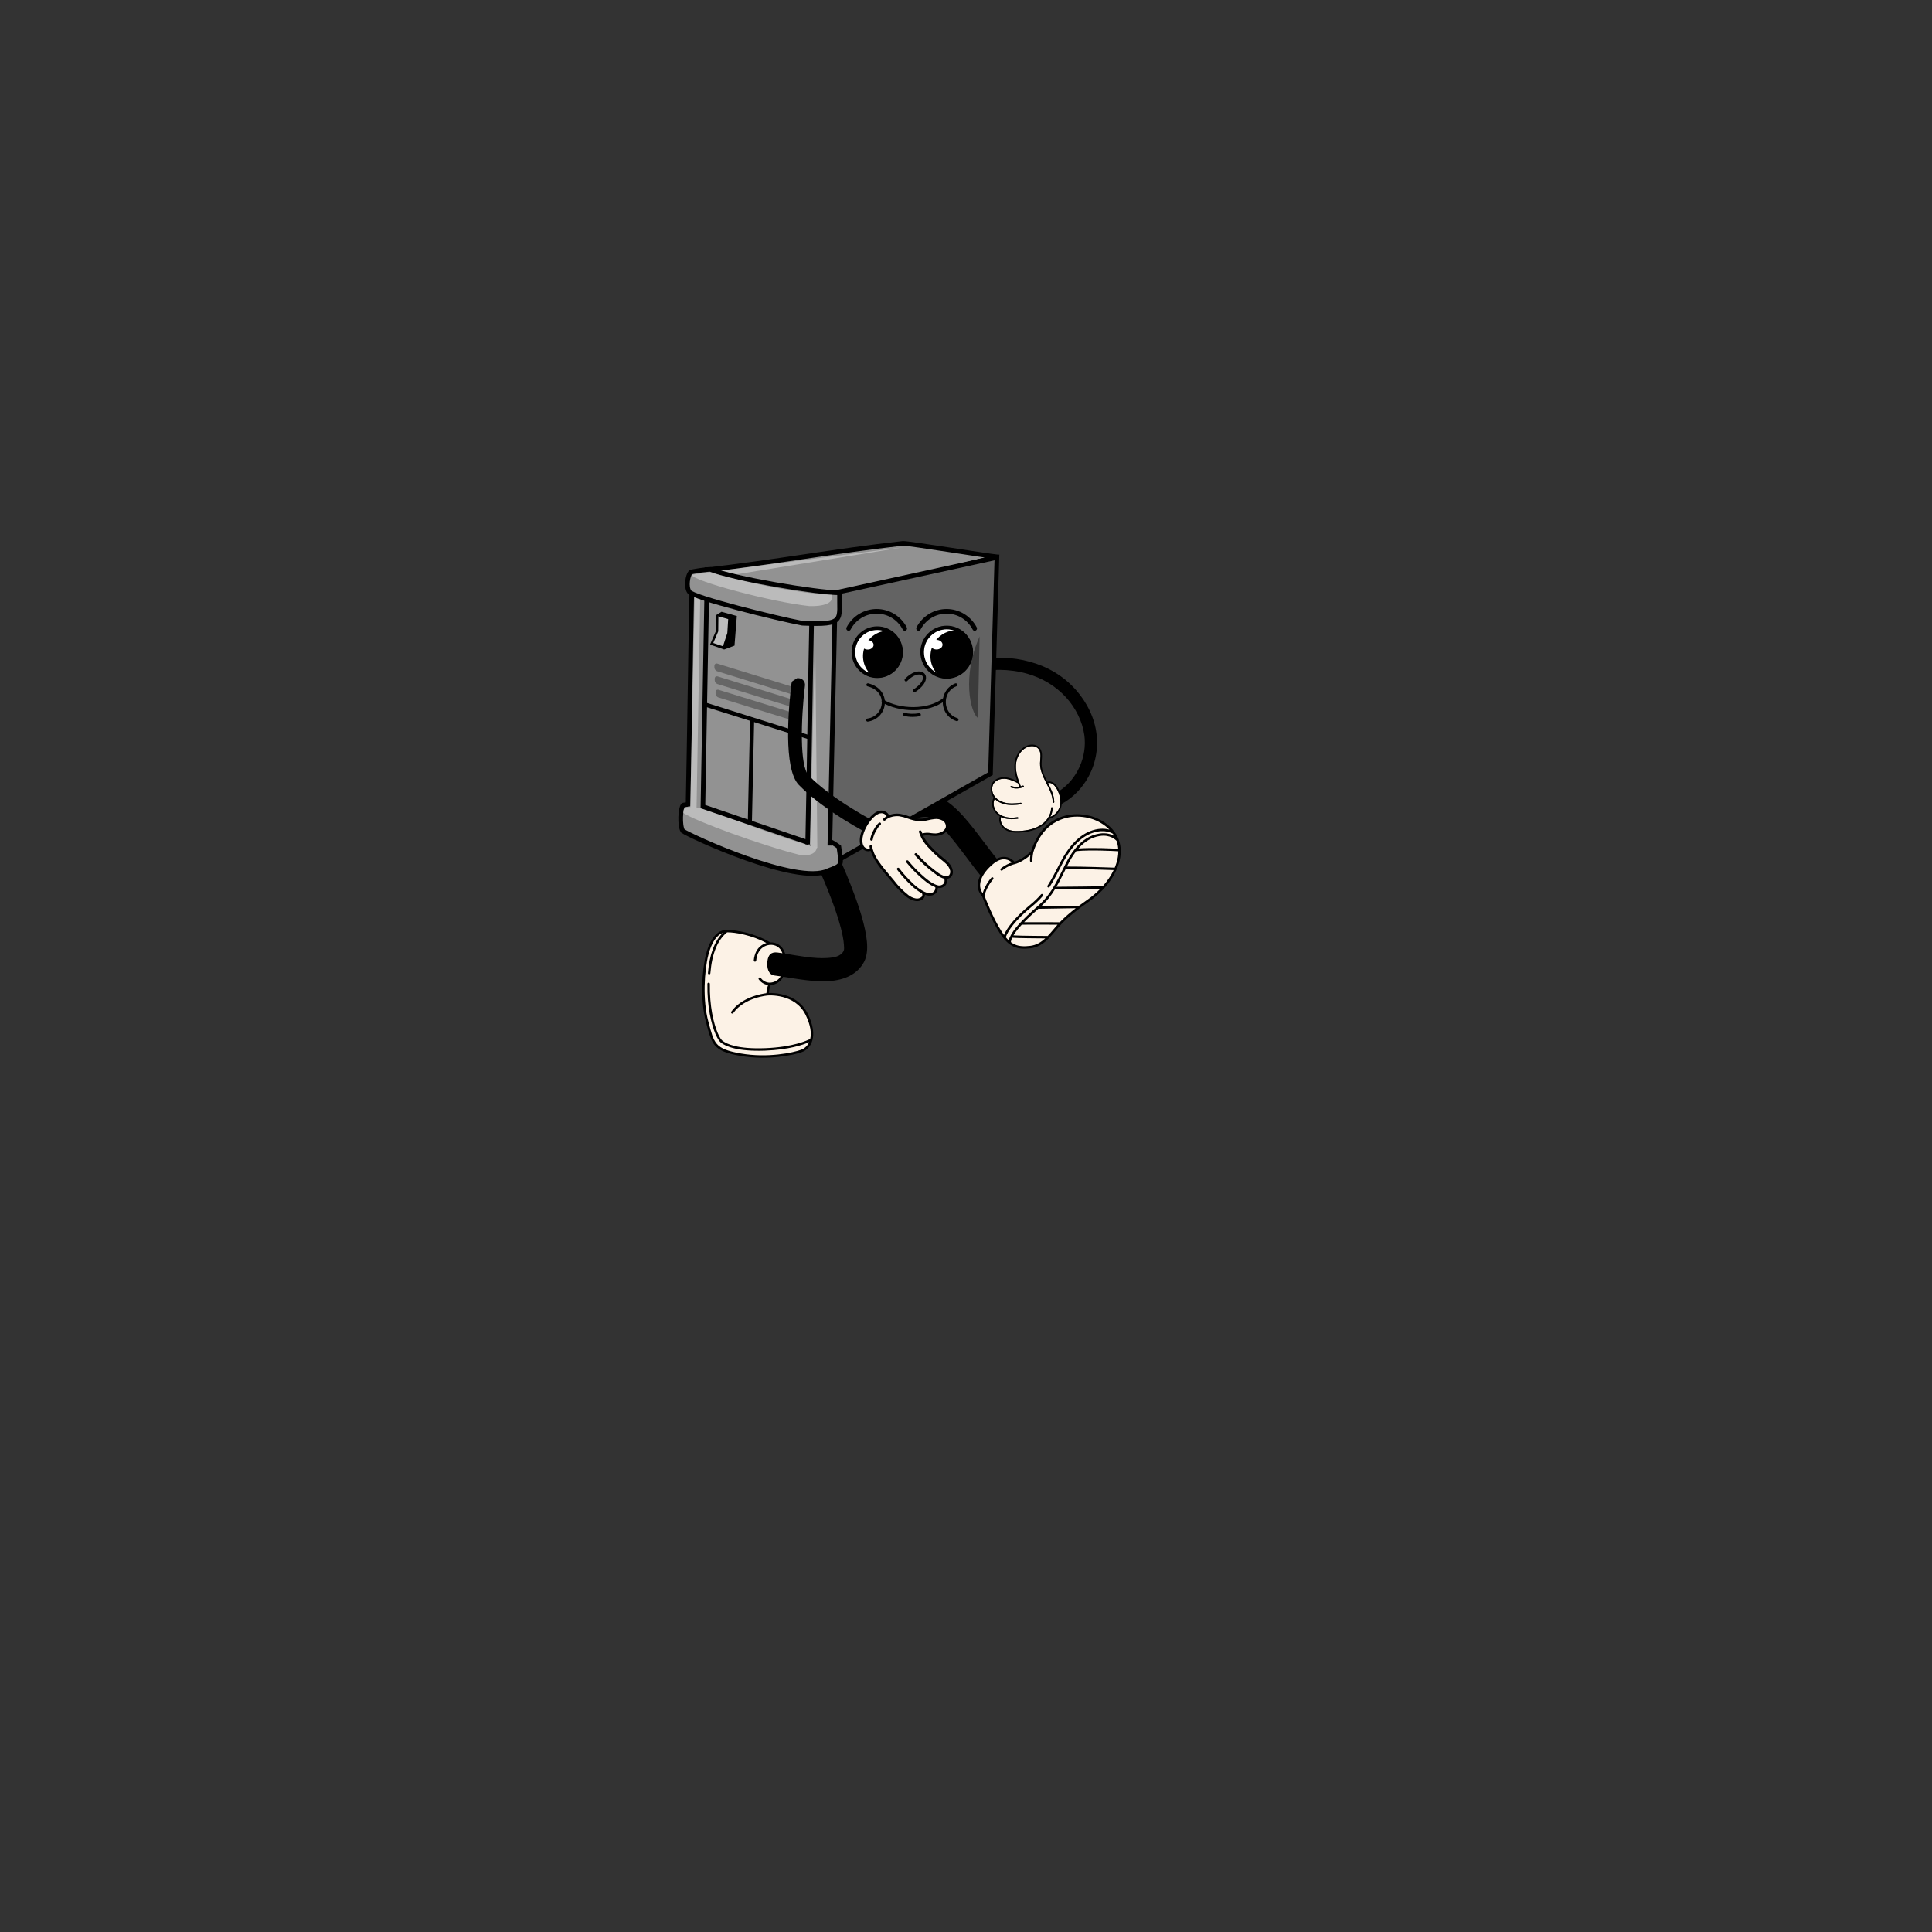 <svg xmlns="http://www.w3.org/2000/svg" xmlns:xlink="http://www.w3.org/1999/xlink" width="1080" zoomAndPan="magnify" viewBox="0 0 810 810" height="1080" preserveAspectRatio="xMidYMid meet" version="1.0"><rect x="0" y="0" width="810" height="810" fill="#333333" stroke="none"/><defs><clipPath id="cc8937f077"><path d="M 360 332.676 L 420 332.676 L 420 370 L 360 370 Z M 360 332.676 " clip-rule="nonzero"/></clipPath><clipPath id="c78e08a851"><path d="M 404 275 L 460 275 L 460 349.406 L 404 349.406 Z M 404 275 " clip-rule="nonzero"/></clipPath><clipPath id="ccadae56aa"><path d="M 295 227 L 419 227 L 419 253 L 295 253 Z M 295 227 " clip-rule="nonzero"/></clipPath><clipPath id="7b5a5a6f1b"><path d="M 286.797 224.898 L 419.43 227.699 L 416.332 374.219 L 283.699 371.418 Z M 286.797 224.898 " clip-rule="nonzero"/></clipPath><clipPath id="311fae0535"><path d="M 419.125 227.691 L 286.492 224.891 L 283.398 371.414 L 416.031 374.215 Z M 419.125 227.691 " clip-rule="nonzero"/></clipPath><clipPath id="944c33161d"><path d="M 419.125 227.691 L 286.492 224.891 L 283.398 371.414 L 416.031 374.215 Z M 419.125 227.691 " clip-rule="nonzero"/></clipPath><clipPath id="336ae8eaeb"><path d="M 284 224 L 420 224 L 420 264 L 284 264 Z M 284 224 " clip-rule="nonzero"/></clipPath><clipPath id="81f668c01a"><path d="M 286.797 224.898 L 419.43 227.699 L 416.332 374.219 L 283.699 371.418 Z M 286.797 224.898 " clip-rule="nonzero"/></clipPath><clipPath id="53efaf9102"><path d="M 419.125 227.691 L 286.492 224.891 L 283.398 371.414 L 416.031 374.215 Z M 419.125 227.691 " clip-rule="nonzero"/></clipPath><clipPath id="c12e48c0e6"><path d="M 419.125 227.691 L 286.492 224.891 L 283.398 371.414 L 416.031 374.215 Z M 419.125 227.691 " clip-rule="nonzero"/></clipPath><clipPath id="028490df10"><path d="M 341 233 L 418 233 L 418 366 L 341 366 Z M 341 233 " clip-rule="nonzero"/></clipPath><clipPath id="f3465015fd"><path d="M 286.797 224.898 L 419.43 227.699 L 416.332 374.219 L 283.699 371.418 Z M 286.797 224.898 " clip-rule="nonzero"/></clipPath><clipPath id="1a991a569e"><path d="M 419.125 227.691 L 286.492 224.891 L 283.398 371.414 L 416.031 374.215 Z M 419.125 227.691 " clip-rule="nonzero"/></clipPath><clipPath id="a90e98078f"><path d="M 419.125 227.691 L 286.492 224.891 L 283.398 371.414 L 416.031 374.215 Z M 419.125 227.691 " clip-rule="nonzero"/></clipPath><clipPath id="5d15690a24"><path d="M 330 224 L 420 224 L 420 375 L 330 375 Z M 330 224 " clip-rule="nonzero"/></clipPath><clipPath id="f58eddc430"><path d="M 286.797 224.898 L 419.43 227.699 L 416.332 374.219 L 283.699 371.418 Z M 286.797 224.898 " clip-rule="nonzero"/></clipPath><clipPath id="541bb822aa"><path d="M 419.125 227.691 L 286.492 224.891 L 283.398 371.414 L 416.031 374.215 Z M 419.125 227.691 " clip-rule="nonzero"/></clipPath><clipPath id="a912b9c074"><path d="M 419.125 227.691 L 286.492 224.891 L 283.398 371.414 L 416.031 374.215 Z M 419.125 227.691 " clip-rule="nonzero"/></clipPath><clipPath id="d509d4762f"><path d="M 294 243 L 300 243 L 300 343 L 294 343 Z M 294 243 " clip-rule="nonzero"/></clipPath><clipPath id="fcb1988ad9"><path d="M 286.797 224.898 L 419.43 227.699 L 416.332 374.219 L 283.699 371.418 Z M 286.797 224.898 " clip-rule="nonzero"/></clipPath><clipPath id="39cd15db37"><path d="M 419.125 227.691 L 286.492 224.891 L 283.398 371.414 L 416.031 374.215 Z M 419.125 227.691 " clip-rule="nonzero"/></clipPath><clipPath id="0cdb866297"><path d="M 419.125 227.691 L 286.492 224.891 L 283.398 371.414 L 416.031 374.215 Z M 419.125 227.691 " clip-rule="nonzero"/></clipPath><clipPath id="a5eceb7557"><path d="M 285 337 L 353 337 L 353 367 L 285 367 Z M 285 337 " clip-rule="nonzero"/></clipPath><clipPath id="a90b44bc14"><path d="M 286.797 224.898 L 419.43 227.699 L 416.332 374.219 L 283.699 371.418 Z M 286.797 224.898 " clip-rule="nonzero"/></clipPath><clipPath id="8552553b2f"><path d="M 419.125 227.691 L 286.492 224.891 L 283.398 371.414 L 416.031 374.215 Z M 419.125 227.691 " clip-rule="nonzero"/></clipPath><clipPath id="d81efa8a7e"><path d="M 419.125 227.691 L 286.492 224.891 L 283.398 371.414 L 416.031 374.215 Z M 419.125 227.691 " clip-rule="nonzero"/></clipPath><clipPath id="1522bd2179"><path d="M 283 326 L 364 326 L 364 375 L 283 375 Z M 283 326 " clip-rule="nonzero"/></clipPath><clipPath id="0b2c8d7d54"><path d="M 286.797 224.898 L 419.43 227.699 L 416.332 374.219 L 283.699 371.418 Z M 286.797 224.898 " clip-rule="nonzero"/></clipPath><clipPath id="ec0b97f890"><path d="M 419.125 227.691 L 286.492 224.891 L 283.398 371.414 L 416.031 374.215 Z M 419.125 227.691 " clip-rule="nonzero"/></clipPath><clipPath id="9a7a1c4df1"><path d="M 419.125 227.691 L 286.492 224.891 L 283.398 371.414 L 416.031 374.215 Z M 419.125 227.691 " clip-rule="nonzero"/></clipPath><clipPath id="c23b651779"><path d="M 286 338 L 343 338 L 343 359 L 286 359 Z M 286 338 " clip-rule="nonzero"/></clipPath><clipPath id="33d79d5242"><path d="M 286.797 224.898 L 419.43 227.699 L 416.332 374.219 L 283.699 371.418 Z M 286.797 224.898 " clip-rule="nonzero"/></clipPath><clipPath id="58ca8d203a"><path d="M 419.125 227.691 L 286.492 224.891 L 283.398 371.414 L 416.031 374.215 Z M 419.125 227.691 " clip-rule="nonzero"/></clipPath><clipPath id="c41d91d30d"><path d="M 419.125 227.691 L 286.492 224.891 L 283.398 371.414 L 416.031 374.215 Z M 419.125 227.691 " clip-rule="nonzero"/></clipPath><clipPath id="c6b48d4b94"><path d="M 288 244 L 300 244 L 300 340 L 288 340 Z M 288 244 " clip-rule="nonzero"/></clipPath><clipPath id="05b697cb3f"><path d="M 286.797 224.898 L 419.43 227.699 L 416.332 374.219 L 283.699 371.418 Z M 286.797 224.898 " clip-rule="nonzero"/></clipPath><clipPath id="47a22a7949"><path d="M 419.125 227.691 L 286.492 224.891 L 283.398 371.414 L 416.031 374.215 Z M 419.125 227.691 " clip-rule="nonzero"/></clipPath><clipPath id="9bfe91690c"><path d="M 419.125 227.691 L 286.492 224.891 L 283.398 371.414 L 416.031 374.215 Z M 419.125 227.691 " clip-rule="nonzero"/></clipPath><clipPath id="d8ea900626"><path d="M 283 233 L 311 233 L 311 351 L 283 351 Z M 283 233 " clip-rule="nonzero"/></clipPath><clipPath id="6ca2c1729f"><path d="M 286.797 224.898 L 419.43 227.699 L 416.332 374.219 L 283.699 371.418 Z M 286.797 224.898 " clip-rule="nonzero"/></clipPath><clipPath id="4648735ff1"><path d="M 419.125 227.691 L 286.492 224.891 L 283.398 371.414 L 416.031 374.215 Z M 419.125 227.691 " clip-rule="nonzero"/></clipPath><clipPath id="e57a470258"><path d="M 419.125 227.691 L 286.492 224.891 L 283.398 371.414 L 416.031 374.215 Z M 419.125 227.691 " clip-rule="nonzero"/></clipPath><clipPath id="33c865bf99"><path d="M 294 239 L 344 239 L 344 354 L 294 354 Z M 294 239 " clip-rule="nonzero"/></clipPath><clipPath id="22a9d64914"><path d="M 286.797 224.898 L 419.43 227.699 L 416.332 374.219 L 283.699 371.418 Z M 286.797 224.898 " clip-rule="nonzero"/></clipPath><clipPath id="3b152f1c80"><path d="M 419.125 227.691 L 286.492 224.891 L 283.398 371.414 L 416.031 374.215 Z M 419.125 227.691 " clip-rule="nonzero"/></clipPath><clipPath id="f777c954de"><path d="M 419.125 227.691 L 286.492 224.891 L 283.398 371.414 L 416.031 374.215 Z M 419.125 227.691 " clip-rule="nonzero"/></clipPath><clipPath id="a919d05239"><path d="M 283 228 L 355 228 L 355 365 L 283 365 Z M 283 228 " clip-rule="nonzero"/></clipPath><clipPath id="3b481f37be"><path d="M 286.797 224.898 L 419.43 227.699 L 416.332 374.219 L 283.699 371.418 Z M 286.797 224.898 " clip-rule="nonzero"/></clipPath><clipPath id="63a0c73792"><path d="M 419.125 227.691 L 286.492 224.891 L 283.398 371.414 L 416.031 374.215 Z M 419.125 227.691 " clip-rule="nonzero"/></clipPath><clipPath id="4e7487f0da"><path d="M 419.125 227.691 L 286.492 224.891 L 283.398 371.414 L 416.031 374.215 Z M 419.125 227.691 " clip-rule="nonzero"/></clipPath><clipPath id="79671b14a5"><path d="M 314 301 L 316 301 L 316 345 L 314 345 Z M 314 301 " clip-rule="nonzero"/></clipPath><clipPath id="0a2e981dae"><path d="M 286.797 224.898 L 419.43 227.699 L 416.332 374.219 L 283.699 371.418 Z M 286.797 224.898 " clip-rule="nonzero"/></clipPath><clipPath id="4d83a9c89c"><path d="M 419.125 227.691 L 286.492 224.891 L 283.398 371.414 L 416.031 374.215 Z M 419.125 227.691 " clip-rule="nonzero"/></clipPath><clipPath id="f522c2b14a"><path d="M 419.125 227.691 L 286.492 224.891 L 283.398 371.414 L 416.031 374.215 Z M 419.125 227.691 " clip-rule="nonzero"/></clipPath><clipPath id="0eb6190ea5"><path d="M 304 292 L 326 292 L 326 354 L 304 354 Z M 304 292 " clip-rule="nonzero"/></clipPath><clipPath id="5d10366276"><path d="M 286.797 224.898 L 419.43 227.699 L 416.332 374.219 L 283.699 371.418 Z M 286.797 224.898 " clip-rule="nonzero"/></clipPath><clipPath id="fa8a6b1ffd"><path d="M 419.125 227.691 L 286.492 224.891 L 283.398 371.414 L 416.031 374.215 Z M 419.125 227.691 " clip-rule="nonzero"/></clipPath><clipPath id="7c9953c0de"><path d="M 419.125 227.691 L 286.492 224.891 L 283.398 371.414 L 416.031 374.215 Z M 419.125 227.691 " clip-rule="nonzero"/></clipPath><clipPath id="91454772ab"><path d="M 299 278 L 335 278 L 335 292 L 299 292 Z M 299 278 " clip-rule="nonzero"/></clipPath><clipPath id="cc92ce7cb1"><path d="M 286.797 224.898 L 419.43 227.699 L 416.332 374.219 L 283.699 371.418 Z M 286.797 224.898 " clip-rule="nonzero"/></clipPath><clipPath id="a7f3cc4b25"><path d="M 419.125 227.691 L 286.492 224.891 L 283.398 371.414 L 416.031 374.215 Z M 419.125 227.691 " clip-rule="nonzero"/></clipPath><clipPath id="cdddafa931"><path d="M 419.125 227.691 L 286.492 224.891 L 283.398 371.414 L 416.031 374.215 Z M 419.125 227.691 " clip-rule="nonzero"/></clipPath><clipPath id="63d8e30f93"><path d="M 299 283 L 335 283 L 335 297 L 299 297 Z M 299 283 " clip-rule="nonzero"/></clipPath><clipPath id="da0b13491e"><path d="M 286.797 224.898 L 419.43 227.699 L 416.332 374.219 L 283.699 371.418 Z M 286.797 224.898 " clip-rule="nonzero"/></clipPath><clipPath id="ff6ac6f1a4"><path d="M 419.125 227.691 L 286.492 224.891 L 283.398 371.414 L 416.031 374.215 Z M 419.125 227.691 " clip-rule="nonzero"/></clipPath><clipPath id="5100e42335"><path d="M 419.125 227.691 L 286.492 224.891 L 283.398 371.414 L 416.031 374.215 Z M 419.125 227.691 " clip-rule="nonzero"/></clipPath><clipPath id="7891312eb6"><path d="M 300 289 L 335 289 L 335 303 L 300 303 Z M 300 289 " clip-rule="nonzero"/></clipPath><clipPath id="90c414b4b8"><path d="M 286.797 224.898 L 419.43 227.699 L 416.332 374.219 L 283.699 371.418 Z M 286.797 224.898 " clip-rule="nonzero"/></clipPath><clipPath id="2fa1d36ed4"><path d="M 419.125 227.691 L 286.492 224.891 L 283.398 371.414 L 416.031 374.215 Z M 419.125 227.691 " clip-rule="nonzero"/></clipPath><clipPath id="ce9922d2fe"><path d="M 419.125 227.691 L 286.492 224.891 L 283.398 371.414 L 416.031 374.215 Z M 419.125 227.691 " clip-rule="nonzero"/></clipPath><clipPath id="58aef6a864"><path d="M 295 295 L 343 295 L 343 311 L 295 311 Z M 295 295 " clip-rule="nonzero"/></clipPath><clipPath id="920396c782"><path d="M 286.797 224.898 L 419.43 227.699 L 416.332 374.219 L 283.699 371.418 Z M 286.797 224.898 " clip-rule="nonzero"/></clipPath><clipPath id="bc171fe8cb"><path d="M 419.125 227.691 L 286.492 224.891 L 283.398 371.414 L 416.031 374.215 Z M 419.125 227.691 " clip-rule="nonzero"/></clipPath><clipPath id="94a0169292"><path d="M 419.125 227.691 L 286.492 224.891 L 283.398 371.414 L 416.031 374.215 Z M 419.125 227.691 " clip-rule="nonzero"/></clipPath><clipPath id="18eac46569"><path d="M 285 285 L 353 285 L 353 320 L 285 320 Z M 285 285 " clip-rule="nonzero"/></clipPath><clipPath id="ce8bd0becb"><path d="M 286.797 224.898 L 419.43 227.699 L 416.332 374.219 L 283.699 371.418 Z M 286.797 224.898 " clip-rule="nonzero"/></clipPath><clipPath id="b12ba22573"><path d="M 419.125 227.691 L 286.492 224.891 L 283.398 371.414 L 416.031 374.215 Z M 419.125 227.691 " clip-rule="nonzero"/></clipPath><clipPath id="a4ebe946dc"><path d="M 419.125 227.691 L 286.492 224.891 L 283.398 371.414 L 416.031 374.215 Z M 419.125 227.691 " clip-rule="nonzero"/></clipPath><clipPath id="24ca6ccfcc"><path d="M 338 252 L 351 252 L 351 355 L 338 355 Z M 338 252 " clip-rule="nonzero"/></clipPath><clipPath id="5663145394"><path d="M 286.797 224.898 L 419.43 227.699 L 416.332 374.219 L 283.699 371.418 Z M 286.797 224.898 " clip-rule="nonzero"/></clipPath><clipPath id="ddf70431d1"><path d="M 419.125 227.691 L 286.492 224.891 L 283.398 371.414 L 416.031 374.215 Z M 419.125 227.691 " clip-rule="nonzero"/></clipPath><clipPath id="a9a6fe9773"><path d="M 419.125 227.691 L 286.492 224.891 L 283.398 371.414 L 416.031 374.215 Z M 419.125 227.691 " clip-rule="nonzero"/></clipPath><clipPath id="a7835adb12"><path d="M 327 241 L 362 241 L 362 366 L 327 366 Z M 327 241 " clip-rule="nonzero"/></clipPath><clipPath id="c28e228b56"><path d="M 286.797 224.898 L 419.43 227.699 L 416.332 374.219 L 283.699 371.418 Z M 286.797 224.898 " clip-rule="nonzero"/></clipPath><clipPath id="f68d452379"><path d="M 419.125 227.691 L 286.492 224.891 L 283.398 371.414 L 416.031 374.215 Z M 419.125 227.691 " clip-rule="nonzero"/></clipPath><clipPath id="c8dac91ea4"><path d="M 419.125 227.691 L 286.492 224.891 L 283.398 371.414 L 416.031 374.215 Z M 419.125 227.691 " clip-rule="nonzero"/></clipPath><clipPath id="913ffca183"><path d="M 289 247 L 294 247 L 294 339 L 289 339 Z M 289 247 " clip-rule="nonzero"/></clipPath><clipPath id="5c884dbc4f"><path d="M 286.797 224.898 L 419.43 227.699 L 416.332 374.219 L 283.699 371.418 Z M 286.797 224.898 " clip-rule="nonzero"/></clipPath><clipPath id="a9fd18676c"><path d="M 419.125 227.691 L 286.492 224.891 L 283.398 371.414 L 416.031 374.215 Z M 419.125 227.691 " clip-rule="nonzero"/></clipPath><clipPath id="9566c387e2"><path d="M 419.125 227.691 L 286.492 224.891 L 283.398 371.414 L 416.031 374.215 Z M 419.125 227.691 " clip-rule="nonzero"/></clipPath><clipPath id="16dc370fa7"><path d="M 302 229 L 379 229 L 379 242 L 302 242 Z M 302 229 " clip-rule="nonzero"/></clipPath><clipPath id="5895330652"><path d="M 286.797 224.898 L 419.43 227.699 L 416.332 374.219 L 283.699 371.418 Z M 286.797 224.898 " clip-rule="nonzero"/></clipPath><clipPath id="7247e9552e"><path d="M 419.125 227.691 L 286.492 224.891 L 283.398 371.414 L 416.031 374.215 Z M 419.125 227.691 " clip-rule="nonzero"/></clipPath><clipPath id="b021bf5c8d"><path d="M 419.125 227.691 L 286.492 224.891 L 283.398 371.414 L 416.031 374.215 Z M 419.125 227.691 " clip-rule="nonzero"/></clipPath><clipPath id="b583115b3e"><path d="M 288 238 L 353 238 L 353 262 L 288 262 Z M 288 238 " clip-rule="nonzero"/></clipPath><clipPath id="44db6a958a"><path d="M 286.797 224.898 L 419.43 227.699 L 416.332 374.219 L 283.699 371.418 Z M 286.797 224.898 " clip-rule="nonzero"/></clipPath><clipPath id="b0ff634fb3"><path d="M 419.125 227.691 L 286.492 224.891 L 283.398 371.414 L 416.031 374.215 Z M 419.125 227.691 " clip-rule="nonzero"/></clipPath><clipPath id="80a91b674f"><path d="M 419.125 227.691 L 286.492 224.891 L 283.398 371.414 L 416.031 374.215 Z M 419.125 227.691 " clip-rule="nonzero"/></clipPath><clipPath id="9cf945b93a"><path d="M 283 227 L 364 227 L 364 273 L 283 273 Z M 283 227 " clip-rule="nonzero"/></clipPath><clipPath id="93957e379a"><path d="M 286.797 224.898 L 419.43 227.699 L 416.332 374.219 L 283.699 371.418 Z M 286.797 224.898 " clip-rule="nonzero"/></clipPath><clipPath id="77a1c99f4b"><path d="M 419.125 227.691 L 286.492 224.891 L 283.398 371.414 L 416.031 374.215 Z M 419.125 227.691 " clip-rule="nonzero"/></clipPath><clipPath id="1ee9a5b23c"><path d="M 419.125 227.691 L 286.492 224.891 L 283.398 371.414 L 416.031 374.215 Z M 419.125 227.691 " clip-rule="nonzero"/></clipPath><clipPath id="219cbfe592"><path d="M 289 239 L 349 239 L 349 255 L 289 255 Z M 289 239 " clip-rule="nonzero"/></clipPath><clipPath id="12336677b5"><path d="M 286.797 224.898 L 419.43 227.699 L 416.332 374.219 L 283.699 371.418 Z M 286.797 224.898 " clip-rule="nonzero"/></clipPath><clipPath id="0901914268"><path d="M 419.125 227.691 L 286.492 224.891 L 283.398 371.414 L 416.031 374.215 Z M 419.125 227.691 " clip-rule="nonzero"/></clipPath><clipPath id="2acfc9ec3c"><path d="M 419.125 227.691 L 286.492 224.891 L 283.398 371.414 L 416.031 374.215 Z M 419.125 227.691 " clip-rule="nonzero"/></clipPath><clipPath id="0b6f3f2d94"><path d="M 297 256 L 309 256 L 309 273 L 297 273 Z M 297 256 " clip-rule="nonzero"/></clipPath><clipPath id="064d047a4f"><path d="M 286.797 224.898 L 419.43 227.699 L 416.332 374.219 L 283.699 371.418 Z M 286.797 224.898 " clip-rule="nonzero"/></clipPath><clipPath id="bfef2a225f"><path d="M 419.125 227.691 L 286.492 224.891 L 283.398 371.414 L 416.031 374.215 Z M 419.125 227.691 " clip-rule="nonzero"/></clipPath><clipPath id="5a09ff1029"><path d="M 419.125 227.691 L 286.492 224.891 L 283.398 371.414 L 416.031 374.215 Z M 419.125 227.691 " clip-rule="nonzero"/></clipPath><clipPath id="4d1ae5ca0c"><path d="M 299 258 L 306 258 L 306 271 L 299 271 Z M 299 258 " clip-rule="nonzero"/></clipPath><clipPath id="5fdccdb361"><path d="M 286.797 224.898 L 419.43 227.699 L 416.332 374.219 L 283.699 371.418 Z M 286.797 224.898 " clip-rule="nonzero"/></clipPath><clipPath id="19c24c0b45"><path d="M 419.125 227.691 L 286.492 224.891 L 283.398 371.414 L 416.031 374.215 Z M 419.125 227.691 " clip-rule="nonzero"/></clipPath><clipPath id="89e1c3c093"><path d="M 419.125 227.691 L 286.492 224.891 L 283.398 371.414 L 416.031 374.215 Z M 419.125 227.691 " clip-rule="nonzero"/></clipPath><clipPath id="9f53ddfe28"><path d="M 339 266 L 343 266 L 343 356 L 339 356 Z M 339 266 " clip-rule="nonzero"/></clipPath><clipPath id="1ec47771f3"><path d="M 286.797 224.898 L 419.43 227.699 L 416.332 374.219 L 283.699 371.418 Z M 286.797 224.898 " clip-rule="nonzero"/></clipPath><clipPath id="1e3879800f"><path d="M 419.125 227.691 L 286.492 224.891 L 283.398 371.414 L 416.031 374.215 Z M 419.125 227.691 " clip-rule="nonzero"/></clipPath><clipPath id="c911ae72de"><path d="M 419.125 227.691 L 286.492 224.891 L 283.398 371.414 L 416.031 374.215 Z M 419.125 227.691 " clip-rule="nonzero"/></clipPath><clipPath id="ce6856aa97"><path d="M 406 266 L 411 266 L 411 302 L 406 302 Z M 406 266 " clip-rule="nonzero"/></clipPath><clipPath id="2203dff5f4"><path d="M 286.797 224.898 L 419.43 227.699 L 416.332 374.219 L 283.699 371.418 Z M 286.797 224.898 " clip-rule="nonzero"/></clipPath><clipPath id="bbc24059e1"><path d="M 419.125 227.691 L 286.492 224.891 L 283.398 371.414 L 416.031 374.215 Z M 419.125 227.691 " clip-rule="nonzero"/></clipPath><clipPath id="63efb888d9"><path d="M 419.125 227.691 L 286.492 224.891 L 283.398 371.414 L 416.031 374.215 Z M 419.125 227.691 " clip-rule="nonzero"/></clipPath><clipPath id="c065feb898"><path d="M 363 286 L 371 286 L 371 302.547 L 363 302.547 Z M 363 286 " clip-rule="nonzero"/></clipPath><clipPath id="6c6cbeb3fc"><path d="M 395 286 L 402 286 L 402 302.547 L 395 302.547 Z M 395 286 " clip-rule="nonzero"/></clipPath><clipPath id="de6ab65cac"><path d="M 354.766 255.316 L 381 255.316 L 381 265 L 354.766 265 Z M 354.766 255.316 " clip-rule="nonzero"/></clipPath><clipPath id="b00ad074e6"><path d="M 384 255.316 L 409.637 255.316 L 409.637 265 L 384 265 Z M 384 255.316 " clip-rule="nonzero"/></clipPath><clipPath id="0516ec2e2a"><path d="M 330 284 L 368 284 L 368 350 L 330 350 Z M 330 284 " clip-rule="nonzero"/></clipPath><clipPath id="a04e292627"><path d="M 312.594 297.855 L 351.73 272.68 L 409.977 363.223 L 370.84 388.398 Z M 312.594 297.855 " clip-rule="nonzero"/></clipPath><clipPath id="b02bbe758c"><path d="M 409.863 363.668 L 370.727 388.844 L 312.48 298.305 L 351.617 273.125 Z M 409.863 363.668 " clip-rule="nonzero"/></clipPath><clipPath id="3f47ca9516"><path d="M 360 339 L 400 339 L 400 378 L 360 378 Z M 360 339 " clip-rule="nonzero"/></clipPath><clipPath id="9bd3f38032"><path d="M 312.594 297.855 L 351.73 272.68 L 409.977 363.223 L 370.84 388.398 Z M 312.594 297.855 " clip-rule="nonzero"/></clipPath><clipPath id="9462916068"><path d="M 409.863 363.668 L 370.727 388.844 L 312.48 298.305 L 351.617 273.125 Z M 409.863 363.668 " clip-rule="nonzero"/></clipPath><clipPath id="2b0e120143"><path d="M 361 340 L 399 340 L 399 377 L 361 377 Z M 361 340 " clip-rule="nonzero"/></clipPath><clipPath id="40b501e4bc"><path d="M 312.594 297.855 L 351.73 272.68 L 409.977 363.223 L 370.84 388.398 Z M 312.594 297.855 " clip-rule="nonzero"/></clipPath><clipPath id="12f31f3002"><path d="M 409.863 363.668 L 370.727 388.844 L 312.48 298.305 L 351.617 273.125 Z M 409.863 363.668 " clip-rule="nonzero"/></clipPath><clipPath id="b0c66b9e3b"><path d="M 364 344 L 370 344 L 370 353 L 364 353 Z M 364 344 " clip-rule="nonzero"/></clipPath><clipPath id="c4c59e8fff"><path d="M 312.594 297.855 L 351.73 272.68 L 409.977 363.223 L 370.84 388.398 Z M 312.594 297.855 " clip-rule="nonzero"/></clipPath><clipPath id="68e97a7776"><path d="M 409.863 363.668 L 370.727 388.844 L 312.48 298.305 L 351.617 273.125 Z M 409.863 363.668 " clip-rule="nonzero"/></clipPath></defs><g clip-path="url(#cc8937f077)"><path fill="#000000" d="M 362.715 344.219 C 362.715 344.219 370.297 338.609 377.789 335.336 C 381.539 333.695 385.305 332.688 388.312 332.785 C 392.797 332.934 397.438 335.609 401.965 340.191 C 407.289 345.578 412.789 353.703 418.746 361.121 C 420.426 363.211 420.094 366.27 418.004 367.953 C 415.914 369.629 412.852 369.297 411.172 367.207 C 405.434 360.066 400.18 352.211 395.051 347.02 C 392.609 344.547 390.414 342.578 387.996 342.5 C 385.426 342.414 382.102 343.926 378.961 345.539 C 373.406 348.395 368.504 352.027 368.504 352.027 C 366.348 353.625 363.301 353.172 361.703 351.016 C 360.109 348.863 360.559 345.816 362.715 344.219 Z M 362.715 344.219 " fill-opacity="1" fill-rule="evenodd"/></g><path fill="#fcf2e6" d="M 322.797 395.637 C 322.797 395.637 325.879 395.258 327.68 397.883 C 329.824 401.008 329.27 405.055 328.32 408.23 C 327.352 411.484 324.598 412.434 322.797 412.496 C 322.797 412.496 321.738 414.746 321.832 416.855 C 321.832 416.855 333.562 415.824 338.176 425.191 C 342.789 434.559 339.449 439.34 336.07 440.586 C 332.688 441.832 321.852 444.145 310.488 442.168 C 299.129 440.191 298.969 437.555 296.492 428.453 C 294.012 419.352 294.781 406.875 296.492 400.238 C 298.199 393.605 301.027 390.926 303.641 390.469 C 306.258 390.012 315.625 391.219 322.797 395.637 Z M 425.16 361.84 C 425.16 361.84 421.656 357.133 416.016 361.867 C 410.371 366.602 408.773 371.965 412.219 375.547 C 412.219 375.547 415.652 384.844 419.516 390.848 C 423.383 396.848 426.785 397.691 432.012 397.066 C 437.238 396.445 440.148 392.152 443.5 388.309 C 446.852 384.469 451.516 380.883 456.285 377.562 C 461.055 374.242 466.488 368.742 468.582 361.867 C 470.676 354.992 468.664 348.598 461.57 344.461 C 453.871 339.969 438.168 339.688 432.727 357.199 C 432.727 357.199 428.816 360.969 425.16 361.84 Z M 425.16 361.84 " fill-opacity="1" fill-rule="evenodd"/><path fill="#000000" d="M 328.367 409.516 C 327.152 411.977 324.848 412.844 323.141 412.988 C 322.906 413.555 322.402 414.922 322.344 416.32 C 324.77 416.254 334.488 416.543 338.633 424.965 C 343.465 434.777 339.789 439.762 336.246 441.066 C 332.828 442.328 321.883 444.668 310.402 442.672 C 304.547 441.656 301.594 440.426 299.77 438.316 C 297.961 436.227 297.262 433.238 295.996 428.586 C 293.496 419.398 294.273 406.809 295.996 400.113 C 297.781 393.18 300.82 390.441 303.555 389.965 C 303.828 389.918 304.176 389.887 304.586 389.875 C 304.625 389.871 304.668 389.867 304.711 389.871 C 308.324 389.812 316.473 391.191 322.922 395.113 C 323.66 395.078 326.402 395.117 328.102 397.594 C 328.586 398.301 328.938 399.051 329.188 399.824 C 334.512 400.691 341.172 402.012 346.797 401.652 C 349.73 401.465 352.426 401.023 353.66 398.75 C 354 398.121 353.887 397.176 353.809 396.051 C 353.676 394.062 353.215 391.734 352.57 389.238 C 349.281 376.473 341.266 359.832 341.266 359.832 C 340.102 357.418 341.121 354.512 343.539 353.348 C 345.957 352.188 348.863 353.207 350.023 355.625 C 350.023 355.625 358.492 373.277 361.98 386.812 C 362.969 390.645 363.559 394.18 363.566 397.004 C 363.574 399.637 363.062 401.801 362.199 403.387 C 359.414 408.516 354.023 410.926 347.422 411.352 C 341.34 411.742 334.141 410.422 328.367 409.516 Z M 304.848 390.887 C 308.133 390.84 315.305 392.059 321.328 395.375 C 320.562 395.594 319.598 396.008 318.695 396.793 C 317.453 397.875 316.312 399.66 316.023 402.633 C 315.996 402.914 316.203 403.164 316.484 403.191 C 316.766 403.219 317.016 403.016 317.043 402.734 C 317.297 400.109 318.27 398.52 319.367 397.566 C 320.969 396.172 322.801 396.148 322.801 396.148 L 322.809 396.148 C 322.828 396.148 322.844 396.145 322.863 396.145 C 322.973 396.133 325.668 395.855 327.258 398.172 C 327.582 398.645 327.84 399.137 328.039 399.645 C 327.301 399.527 326.598 399.43 325.93 399.344 C 323.266 399.02 322.066 400.336 321.738 402.996 C 321.41 405.66 322.082 408.664 324.742 408.992 C 325.547 409.09 326.398 409.211 327.293 409.348 C 326.168 411.316 324.168 411.938 322.781 411.984 L 322.762 411.984 C 322.758 411.988 320.465 412.129 318.941 410.016 C 318.777 409.785 318.457 409.734 318.227 409.898 C 317.996 410.062 317.945 410.383 318.109 410.613 C 319.375 412.367 321.074 412.844 322.051 412.969 C 321.766 413.742 321.355 415.062 321.316 416.395 C 319.25 416.656 310.938 418.055 306.594 424.133 C 306.43 424.363 306.48 424.684 306.711 424.848 C 306.941 425.012 307.262 424.957 307.426 424.73 C 312.16 418.102 321.871 417.363 321.871 417.363 L 321.875 417.363 C 321.875 417.363 333.25 416.344 337.715 425.418 C 339.883 429.82 340.254 433.164 339.684 435.562 C 338.59 436.141 332.578 439.012 320.754 439.453 C 309.477 439.871 304.73 437.789 302.84 436.277 C 302.297 435.844 301.625 434.758 300.926 433.125 C 299.203 429.105 297.453 421.867 297.613 412.504 C 297.617 412.223 297.391 411.988 297.109 411.984 C 296.828 411.98 296.594 412.207 296.59 412.488 C 296.426 422.043 298.227 429.426 299.984 433.527 C 300.777 435.379 301.586 436.582 302.199 437.074 C 304.164 438.645 309.078 440.91 320.793 440.477 C 330.918 440.098 336.879 437.961 339.227 436.918 C 338.473 438.582 337.203 439.625 335.891 440.105 C 332.547 441.34 321.82 443.621 310.578 441.664 C 305.07 440.707 302.262 439.629 300.547 437.648 C 298.812 435.648 298.195 432.766 296.984 428.316 C 294.531 419.301 295.293 406.941 296.984 400.367 C 298.461 394.633 300.746 391.941 303.016 391.156 C 299.559 394.617 297.473 400.066 296.809 407.957 C 296.785 408.238 296.996 408.484 297.277 408.508 C 297.559 408.531 297.805 408.324 297.828 408.043 C 298.531 399.648 300.848 394.105 304.848 390.887 Z M 425.344 361.266 C 428.469 360.387 431.691 357.465 432.277 356.918 C 434.512 349.828 438.414 345.617 442.781 343.398 C 449.387 340.043 457.086 341.254 461.828 344.02 C 469.16 348.297 471.234 354.91 469.07 362.016 C 466.941 369.008 461.426 374.609 456.578 377.984 C 451.844 381.277 447.211 384.832 443.887 388.645 C 442.199 390.582 440.617 392.629 438.805 394.273 C 436.926 395.977 434.797 397.25 432.07 397.574 C 429.355 397.902 427.113 397.828 425.047 396.91 C 422.984 395.992 421.09 394.234 419.086 391.121 C 415.434 385.445 412.156 376.836 411.777 375.82 C 408.246 372.059 409.793 366.418 415.684 361.477 C 418.098 359.449 420.156 359.07 421.746 359.309 C 423.609 359.586 424.855 360.734 425.34 361.266 Z M 424.359 393.152 C 426.336 393.348 435.41 393.41 438.215 393.426 C 438.18 393.457 438.148 393.488 438.117 393.516 C 436.395 395.078 434.449 396.262 431.949 396.559 C 429.441 396.859 427.367 396.82 425.461 395.973 C 424.891 395.723 424.34 395.398 423.793 394.992 C 423.859 394.414 424.059 393.801 424.359 393.152 Z M 433.219 357.332 C 435.348 350.504 439.059 346.438 443.242 344.312 C 449.512 341.129 456.812 342.277 461.312 344.902 C 462.82 345.781 464.094 346.77 465.133 347.84 C 463.582 347.391 461.211 347.145 458.137 348.094 C 453.391 349.566 448.832 353.496 444.766 361.133 C 442.711 364.996 441.172 368.262 439.184 371.309 C 439.027 371.547 439.094 371.863 439.332 372.02 C 439.566 372.172 439.883 372.105 440.039 371.871 C 442.043 368.797 443.598 365.508 445.668 361.613 C 449.566 354.293 453.891 350.484 458.441 349.074 C 463.176 347.605 466.062 349.242 466.566 349.562 C 466.781 349.871 466.984 350.188 467.168 350.504 C 465.844 349.738 463.785 349.043 460.953 349.484 C 457.016 350.102 453.605 352.234 450.598 356 C 450.578 356.02 450.562 356.039 450.547 356.062 C 449.074 357.918 447.695 360.168 446.402 362.824 C 442.59 370.645 440.219 375.328 435.465 379.535 C 432.562 382.102 428.691 385.559 426.004 388.848 C 424.445 390.758 423.289 392.625 422.895 394.238 C 422.488 393.859 422.086 393.434 421.68 392.949 C 422.477 390.398 425.648 385.77 432.414 380.262 C 434.336 378.699 435.891 377.176 437.219 375.637 C 437.402 375.422 437.379 375.102 437.164 374.914 C 436.949 374.73 436.625 374.754 436.441 374.969 C 435.152 376.465 433.637 377.949 431.77 379.469 C 425.305 384.73 422.051 389.254 420.934 392.004 C 420.609 391.562 420.281 391.086 419.949 390.57 C 416.391 385.039 413.199 376.699 412.75 375.512 C 412.926 374.805 413.828 371.547 416.398 368.637 C 416.586 368.426 416.562 368.102 416.352 367.914 C 416.141 367.727 415.816 367.75 415.633 367.961 C 413.477 370.398 412.426 373.074 411.984 374.469 C 409.562 371.105 411.359 366.441 416.344 362.258 C 418.441 360.496 420.211 360.113 421.594 360.32 C 422.797 360.5 423.688 361.117 424.211 361.582 C 423.164 361.93 421.297 362.688 419.59 364.117 C 419.375 364.297 419.344 364.621 419.527 364.84 C 419.707 365.055 420.031 365.082 420.246 364.902 C 422.594 362.938 425.27 362.34 425.27 362.34 L 425.281 362.336 C 427.836 361.727 430.512 359.75 431.969 358.539 C 431.879 359.215 431.805 360.055 431.824 360.895 C 431.832 361.176 432.066 361.402 432.348 361.395 C 432.633 361.387 432.855 361.152 432.848 360.871 C 432.809 359.188 433.176 357.516 433.219 357.332 Z M 428.406 387.648 C 428.457 387.664 428.512 387.672 428.57 387.672 C 431.504 387.613 440.402 387.664 443.371 387.684 C 443.285 387.781 443.199 387.875 443.117 387.973 C 441.805 389.477 440.562 391.051 439.219 392.441 C 439.168 392.422 439.105 392.41 439.043 392.41 C 439.043 392.41 427.98 392.367 424.883 392.168 C 425.391 391.309 426.047 390.41 426.797 389.496 C 427.297 388.883 427.84 388.266 428.406 387.648 Z M 451.012 380.777 C 448.562 382.664 446.27 384.629 444.312 386.668 C 443.586 386.66 433.512 386.594 429.363 386.637 C 431.32 384.617 433.488 382.656 435.359 380.992 C 435.422 381.02 435.492 381.031 435.562 381.031 C 439.23 380.945 447.883 380.82 451.012 380.777 Z M 461.344 372.605 C 459.605 374.391 457.754 375.918 455.992 377.145 C 454.762 378 453.535 378.879 452.336 379.77 C 452.277 379.75 452.215 379.738 452.148 379.738 C 452.148 379.738 441.551 379.883 436.492 379.988 C 438.848 377.84 440.629 375.562 442.312 372.812 C 446.992 372.816 457.973 372.656 461.344 372.605 Z M 446.801 364.332 C 446.832 364.34 446.867 364.34 446.898 364.34 C 452.316 364.262 464.289 364.688 466.902 364.785 C 465.711 367.297 464.098 369.574 462.312 371.57 C 461.801 371.578 448.742 371.781 442.922 371.789 C 444.172 369.641 445.398 367.203 446.801 364.332 Z M 451.234 356.836 C 457.434 356.258 466.668 356.766 468.852 356.898 C 468.852 358.461 468.594 360.074 468.094 361.719 C 467.879 362.422 467.629 363.105 467.352 363.777 C 466.09 363.73 453.316 363.254 447.301 363.312 L 447.32 363.27 C 448.547 360.754 449.848 358.609 451.234 356.836 Z M 452.148 355.734 C 454.781 352.754 457.73 351.023 461.109 350.496 C 465.422 349.824 467.707 352.09 468.113 352.539 C 468.496 353.609 468.727 354.723 468.812 355.871 C 466.562 355.734 458.258 355.293 452.148 355.734 Z M 452.148 355.734 " fill-opacity="1" fill-rule="evenodd"/><path fill="#fcf2e6" d="M 444.367 337.91 C 444.996 335.273 444.105 332.316 442.652 330.094 C 441.969 329.051 440.711 327.945 439.383 328.305 C 440.504 330.496 441.613 332.719 441.922 335.18 C 441.969 335.543 441.992 335.91 442 336.277 C 442.008 336.691 441.359 336.691 441.352 336.277 C 441.305 333.406 439.934 330.809 438.66 328.309 C 438.625 328.266 438.602 328.219 438.59 328.172 L 438.59 328.168 C 437.273 325.582 435.953 322.863 436.039 319.891 C 436.086 318.199 436.523 316.414 435.863 314.785 C 435.258 313.277 433.727 312.703 432.195 312.852 C 429.355 313.133 427.25 315.633 426.41 318.199 C 425.309 321.578 426.266 325.227 427.484 328.434 C 427.645 328.855 427.812 329.273 427.98 329.688 C 428.25 329.609 428.516 329.516 428.773 329.402 C 429.148 329.234 429.48 329.793 429.098 329.961 C 427.449 330.688 425.574 330.785 423.867 330.191 C 423.477 330.051 423.645 329.43 424.039 329.566 C 425.102 329.938 426.246 330.031 427.348 329.836 C 427.148 329.344 426.953 328.848 426.762 328.344 C 426.746 328.34 426.73 328.332 426.711 328.324 C 424.945 327.457 423.105 326.57 421.102 326.512 C 419.473 326.469 417.66 327.004 416.684 328.395 C 415.684 329.828 415.789 331.801 416.617 333.289 C 416.773 333.574 416.953 333.836 417.156 334.082 C 417.258 334.125 417.336 334.211 417.355 334.312 C 418.258 335.305 419.5 335.988 420.773 336.379 C 423.098 337.094 425.582 336.875 427.957 336.578 C 428.371 336.527 428.367 337.176 427.957 337.227 C 425.645 337.512 423.246 337.711 420.961 337.105 C 419.516 336.723 418.113 336.008 417.059 334.938 C 416.246 336.5 416.504 338.449 417.512 339.883 C 418.672 341.527 420.629 342.434 422.574 342.715 C 423.891 342.906 425.242 342.828 426.547 342.629 C 426.957 342.566 427.133 343.191 426.719 343.254 C 424.375 343.609 421.898 343.578 419.73 342.523 C 419.73 342.527 419.73 342.527 419.73 342.531 C 419.164 344.211 420.059 345.992 421.379 347.043 C 422.969 348.305 425.168 348.488 427.121 348.414 C 431.09 348.262 435.441 347.305 438.266 344.309 C 439.68 342.805 440.645 340.848 440.672 338.762 C 440.676 338.348 441.324 338.344 441.32 338.762 C 441.301 340.074 440.945 341.336 440.348 342.484 C 442.301 341.73 443.883 339.938 444.367 337.914 Z M 444.367 337.91 " fill-opacity="1" fill-rule="nonzero"/><g clip-path="url(#c78e08a851)"><path fill="#000000" d="M 406.07 277.125 C 421.066 273.707 437.98 276.223 449.27 287.336 C 454.234 292.223 457.988 298.594 459.363 305.457 C 460.746 312.383 459.703 319.469 456.324 325.68 C 453.754 330.398 449.859 334.445 445.156 337.027 C 445.145 337.148 445.137 337.27 445.117 337.391 C 444.934 338.723 444.355 339.941 443.496 340.973 C 442.559 342.09 441.285 342.961 439.863 343.32 C 439.672 343.613 439.465 343.898 439.242 344.172 C 437.918 345.812 436.121 346.973 434.164 347.734 C 432.074 348.547 429.816 348.902 427.586 349.035 C 425.465 349.164 423.109 349.027 421.305 347.781 C 419.609 346.617 418.414 344.418 419.105 342.359 C 419.125 342.305 419.152 342.266 419.184 342.23 C 417.48 341.23 416.199 339.586 415.961 337.586 C 415.832 336.5 416.043 335.367 416.605 334.426 C 416.488 334.277 416.375 334.125 416.27 333.965 C 415.238 332.406 414.98 330.281 415.82 328.586 C 416.66 326.898 418.5 326.043 420.309 325.891 C 422.484 325.703 424.527 326.555 426.453 327.484 C 425.508 324.738 424.91 321.824 425.531 318.965 C 426.145 316.16 428.047 313.422 430.855 312.488 C 432.289 312.012 434.043 312.027 435.289 312.977 C 436.637 314 436.926 315.785 436.855 317.375 C 436.812 318.367 436.664 319.355 436.68 320.352 C 436.691 321.094 436.797 321.832 436.969 322.551 C 437.324 324.02 437.938 325.406 438.602 326.758 C 438.762 327.082 438.926 327.406 439.09 327.73 C 440.352 327.355 441.668 327.941 442.543 328.895 C 442.652 329.016 442.758 329.145 442.859 329.273 C 442.891 329.312 442.922 329.352 442.949 329.391 C 443.027 329.488 443.098 329.59 443.168 329.691 C 443.195 329.73 443.227 329.77 443.25 329.812 C 443.332 329.934 443.41 330.059 443.488 330.188 C 443.531 330.262 443.57 330.336 443.613 330.41 C 443.648 330.469 443.68 330.527 443.711 330.59 C 443.883 330.91 444.039 331.238 444.184 331.574 C 451.617 326.676 455.848 317.195 454.613 308.207 C 453.82 302.465 450.957 296.785 446.965 292.406 C 442.578 287.59 436.949 284.254 430.68 282.465 C 423.125 280.312 415.074 280.379 407.445 282.121 C 406.082 282.43 404.645 281.703 404.262 280.312 C 403.902 279.008 404.703 277.441 406.07 277.129 Z M 442.652 330.094 C 441.969 329.051 440.711 327.945 439.383 328.305 C 440.504 330.496 441.613 332.719 441.922 335.18 C 441.969 335.543 441.992 335.91 442 336.277 C 442.008 336.691 441.359 336.691 441.352 336.277 C 441.305 333.406 439.934 330.809 438.66 328.309 C 438.625 328.266 438.602 328.219 438.59 328.172 L 438.59 328.168 C 437.273 325.582 435.953 322.863 436.039 319.891 C 436.086 318.199 436.523 316.414 435.863 314.785 C 435.258 313.277 433.727 312.703 432.195 312.852 C 429.355 313.133 427.25 315.633 426.41 318.199 C 425.309 321.578 426.266 325.227 427.484 328.434 C 427.645 328.855 427.812 329.273 427.98 329.688 C 428.25 329.609 428.516 329.516 428.773 329.402 C 429.148 329.234 429.48 329.793 429.098 329.961 C 427.449 330.688 425.574 330.785 423.867 330.191 C 423.477 330.051 423.645 329.43 424.039 329.566 C 425.102 329.938 426.246 330.031 427.348 329.836 C 427.148 329.344 426.953 328.848 426.762 328.344 C 426.746 328.34 426.73 328.332 426.711 328.324 C 424.945 327.457 423.105 326.57 421.102 326.512 C 419.473 326.469 417.66 327.004 416.684 328.395 C 415.684 329.828 415.789 331.801 416.617 333.289 C 416.773 333.574 416.953 333.836 417.156 334.082 C 417.258 334.125 417.336 334.211 417.355 334.312 C 418.258 335.305 419.5 335.988 420.773 336.379 C 423.098 337.094 425.582 336.875 427.957 336.578 C 428.371 336.527 428.367 337.176 427.957 337.227 C 425.645 337.512 423.246 337.711 420.961 337.105 C 419.516 336.723 418.113 336.008 417.059 334.938 C 416.246 336.5 416.504 338.449 417.512 339.883 C 418.672 341.527 420.629 342.434 422.574 342.715 C 423.891 342.906 425.242 342.828 426.547 342.629 C 426.957 342.566 427.133 343.191 426.719 343.254 C 424.375 343.609 421.898 343.578 419.73 342.523 C 419.73 342.527 419.73 342.527 419.73 342.531 C 419.164 344.211 420.059 345.992 421.379 347.043 C 422.969 348.305 425.168 348.488 427.121 348.414 C 431.09 348.262 435.441 347.305 438.266 344.309 C 439.68 342.805 440.645 340.848 440.672 338.762 C 440.676 338.348 441.324 338.344 441.32 338.762 C 441.301 340.074 440.945 341.336 440.348 342.484 C 442.301 341.73 443.883 339.938 444.367 337.914 C 444.996 335.273 444.105 332.316 442.652 330.098 Z M 442.652 330.094 " fill-opacity="1" fill-rule="nonzero"/></g><g clip-path="url(#ccadae56aa)"><g clip-path="url(#7b5a5a6f1b)"><g clip-path="url(#311fae0535)"><g clip-path="url(#944c33161d)"><path fill="#929292" d="M 345.941 252.293 C 332.723 249.156 307.168 240.812 295.332 239.133 C 324.609 235.832 349.289 231.133 378.566 227.836 C 381.66 227.844 413.086 232.977 418.34 233.496 C 392.027 239.309 372.254 246.48 345.938 252.293 Z M 345.941 252.293 " fill-opacity="1" fill-rule="evenodd"/></g></g></g></g><g clip-path="url(#336ae8eaeb)"><g clip-path="url(#81f668c01a)"><g clip-path="url(#53efaf9102)"><g clip-path="url(#c12e48c0e6)"><path stroke-linecap="butt" transform="matrix(-0.228, -0.005, -0.005, 0.228, 442.896, 178.058)" fill="none" stroke-linejoin="miter" d="M 417.959 334.495 C 476.17 321.964 588.916 287.744 640.933 281.474 C 512.953 264.29 405.248 241.398 277.268 224.231 C 263.711 223.979 125.537 243.576 102.468 245.367 C 217.224 273.291 303.203 306.571 417.976 334.495 Z M 417.959 334.495 " stroke="#000000" stroke-width="8.501" stroke-opacity="1" stroke-miterlimit="4"/></g></g></g></g><g clip-path="url(#028490df10)"><g clip-path="url(#f3465015fd)"><g clip-path="url(#1a991a569e)"><g clip-path="url(#a90e98078f)"><path fill="#636363" d="M 415.367 324.348 L 343.598 365.148 L 341.773 250.398 L 417.996 233.695 Z M 415.367 324.348 " fill-opacity="1" fill-rule="evenodd"/></g></g></g></g><g clip-path="url(#5d15690a24)"><g clip-path="url(#f58eddc430)"><g clip-path="url(#541bb822aa)"><g clip-path="url(#a912b9c074)"><path stroke-linecap="butt" transform="matrix(-0.228, -0.005, -0.005, 0.228, 442.896, 178.058)" fill="none" stroke-linejoin="miter" d="M 107.087 644.023 L 417.786 829.578 L 436.397 326.573 L 103.956 246.273 Z M 107.087 644.023 " stroke="#000000" stroke-width="8.501" stroke-opacity="1" stroke-miterlimit="4"/></g></g></g></g><g clip-path="url(#d509d4762f)"><g clip-path="url(#fcb1988ad9)"><g clip-path="url(#39cd15db37)"><g clip-path="url(#0cdb866297)"><path fill="#000000" d="M 299.691 244.27 C 299.691 244.27 297.918 341.805 295.07 342.672 C 292.852 345.129 296.848 243.223 296.848 243.223 L 299.691 244.266 Z M 299.691 244.27 " fill-opacity="0.087" fill-rule="evenodd"/></g></g></g></g><g clip-path="url(#a5eceb7557)"><g clip-path="url(#a90b44bc14)"><g clip-path="url(#8552553b2f)"><g clip-path="url(#d81efa8a7e)"><path fill="#929292" d="M 351.805 355.082 C 342.875 348.094 304.062 337.152 294.855 337.555 C 293.621 337.328 286.797 337.285 286.453 337.703 C 285.344 338.781 284.922 346.137 286.301 348.441 C 288.91 350.418 334.266 371.332 347.191 365.121 C 353.625 362.625 352.867 363.176 351.805 355.082 Z M 351.805 355.082 " fill-opacity="1" fill-rule="evenodd"/></g></g></g></g><g clip-path="url(#1522bd2179)"><g clip-path="url(#0b2c8d7d54)"><g clip-path="url(#ec0b97f890)"><g clip-path="url(#9a7a1c4df1)"><path stroke-linecap="butt" transform="matrix(-0.228, -0.005, -0.005, 0.228, 442.896, 178.058)" fill="none" stroke-linejoin="miter" d="M 382.757 784.678 C 422.531 754.861 593.609 710.477 633.914 713.094 C 639.344 712.215 669.25 712.658 670.718 714.523 C 675.479 719.353 676.647 751.646 670.391 761.624 C 658.775 770.05 458.105 857.557 402.042 829.126 C 374.083 817.585 377.352 820.07 382.757 784.678 Z M 382.757 784.678 " stroke="#000000" stroke-width="8.501" stroke-opacity="1" stroke-miterlimit="4"/></g></g></g></g><g clip-path="url(#c23b651779)"><g clip-path="url(#33d79d5242)"><g clip-path="url(#58ca8d203a)"><g clip-path="url(#c41d91d30d)"><path fill="#f6f6f6" d="M 293.625 338.156 C 299.91 340.355 321.293 349.43 342.496 355.402 C 341.871 358.812 337.297 358.848 335.051 358.352 C 318.941 354.336 291.492 344.215 286.414 340.809 C 286.254 336.84 291.043 338.414 293.625 338.156 Z M 293.625 338.156 " fill-opacity="0.401" fill-rule="evenodd"/></g></g></g></g><g clip-path="url(#c6b48d4b94)"><g clip-path="url(#05b697cb3f)"><g clip-path="url(#47a22a7949)"><g clip-path="url(#9bfe91690c)"><path fill="#929292" d="M 295.875 339.062 C 296.473 309.184 299.211 274 299.812 244.117 C 298.246 246.906 294.039 247.695 290.043 246.594 C 289.461 275.609 289.094 309.098 288.516 338.109 " fill-opacity="1" fill-rule="evenodd"/></g></g></g></g><g clip-path="url(#d8ea900626)"><g clip-path="url(#6ca2c1729f)"><g clip-path="url(#4648735ff1)"><g clip-path="url(#e57a470258)"><path stroke-linecap="butt" transform="matrix(-0.228, -0.005, -0.005, 0.228, 442.896, 178.058)" fill="none" stroke-linejoin="miter" d="M 629.308 719.611 C 629.454 588.538 620.711 434.006 620.84 302.916 C 627.445 315.291 645.806 319.14 663.418 314.68 C 663.284 441.966 661.794 588.845 661.643 716.114 " stroke="#000000" stroke-width="8.501" stroke-opacity="1" stroke-miterlimit="4"/></g></g></g></g><g clip-path="url(#33c865bf99)"><g clip-path="url(#22a9d64914)"><g clip-path="url(#3b152f1c80)"><g clip-path="url(#f777c954de)"><path fill="#929292" d="M 343.766 250.844 L 339.09 353.332 L 294.762 338.25 L 296.465 239.117 Z M 343.766 250.844 " fill-opacity="1" fill-rule="evenodd"/></g></g></g></g><g clip-path="url(#a919d05239)"><g clip-path="url(#3b481f37be)"><g clip-path="url(#63a0c73792)"><g clip-path="url(#4e7487f0da)"><path stroke-linecap="butt" transform="matrix(-0.228, -0.005, -0.005, 0.228, 442.896, 178.058)" fill="none" stroke-linejoin="miter" d="M 427.627 328.341 L 438.632 778.181 L 634.261 716.152 L 635.971 281.301 Z M 427.627 328.341 " stroke="#000000" stroke-width="8.501" stroke-opacity="1" stroke-miterlimit="4"/></g></g></g></g><g clip-path="url(#79671b14a5)"><g clip-path="url(#0a2e981dae)"><g clip-path="url(#4d83a9c89c)"><g clip-path="url(#f522c2b14a)"><path fill="#bababa" d="M 315.359 301.953 L 314.469 344.164 " fill-opacity="1" fill-rule="evenodd"/></g></g></g></g><g clip-path="url(#0eb6190ea5)"><g clip-path="url(#5d10366276)"><g clip-path="url(#fa8a6b1ffd)"><g clip-path="url(#7c9953c0de)"><path stroke-linecap="butt" transform="matrix(-0.228, -0.005, -0.005, 0.228, 442.896, 178.058)" fill="none" stroke-linejoin="miter" d="M 547.366 555.084 L 547.363 740.26 " stroke="#000000" stroke-width="7.555" stroke-opacity="1" stroke-miterlimit="4"/></g></g></g></g><g clip-path="url(#91454772ab)"><g clip-path="url(#cc92ce7cb1)"><g clip-path="url(#a7f3cc4b25)"><g clip-path="url(#cdddafa931)"><path fill="#000000" d="M 332.871 288.148 L 300.758 278.223 C 300.594 278.172 300.441 278.156 300.289 278.176 C 300.141 278.195 300.008 278.25 299.891 278.336 C 299.773 278.422 299.684 278.535 299.621 278.672 C 299.555 278.812 299.52 278.965 299.516 279.137 L 299.504 279.773 C 299.5 279.941 299.527 280.117 299.586 280.293 C 299.645 280.473 299.727 280.637 299.84 280.793 C 299.949 280.949 300.078 281.082 300.227 281.195 C 300.375 281.305 300.527 281.387 300.688 281.434 L 332.801 291.359 C 332.965 291.41 333.117 291.426 333.27 291.406 C 333.418 291.387 333.551 291.332 333.668 291.25 C 333.785 291.164 333.875 291.051 333.938 290.91 C 334.004 290.773 334.039 290.617 334.043 290.445 L 334.055 289.812 C 334.059 289.641 334.031 289.465 333.973 289.289 C 333.914 289.113 333.832 288.945 333.719 288.789 C 333.609 288.633 333.48 288.5 333.332 288.391 C 333.184 288.277 333.031 288.199 332.871 288.148 " fill-opacity="0.3" fill-rule="nonzero"/></g></g></g></g><g clip-path="url(#63d8e30f93)"><g clip-path="url(#da0b13491e)"><g clip-path="url(#ff6ac6f1a4)"><g clip-path="url(#5100e42335)"><path fill="#000000" d="M 333.004 293.508 L 300.887 283.582 C 300.727 283.531 300.574 283.516 300.422 283.535 C 300.273 283.555 300.141 283.609 300.023 283.695 C 299.906 283.781 299.816 283.891 299.754 284.031 C 299.688 284.168 299.652 284.324 299.648 284.496 L 299.637 285.129 C 299.633 285.301 299.66 285.477 299.719 285.652 C 299.777 285.828 299.859 285.996 299.973 286.152 C 300.082 286.309 300.211 286.441 300.359 286.551 C 300.508 286.664 300.66 286.742 300.82 286.793 L 332.934 296.719 C 333.098 296.77 333.25 296.785 333.402 296.766 C 333.551 296.746 333.684 296.691 333.801 296.605 C 333.918 296.52 334.008 296.41 334.07 296.27 C 334.137 296.129 334.172 295.977 334.176 295.805 L 334.188 295.168 C 334.191 295 334.164 294.824 334.105 294.648 C 334.047 294.473 333.965 294.305 333.852 294.148 C 333.742 293.992 333.613 293.859 333.465 293.746 C 333.316 293.637 333.164 293.555 333.004 293.508 " fill-opacity="0.3" fill-rule="nonzero"/></g></g></g></g><g clip-path="url(#7891312eb6)"><g clip-path="url(#90c414b4b8)"><g clip-path="url(#2fa1d36ed4)"><g clip-path="url(#ce9922d2fe)"><path fill="#000000" d="M 333.375 299.125 L 301.258 289.199 C 301.098 289.148 300.941 289.133 300.793 289.152 C 300.645 289.172 300.512 289.227 300.395 289.312 C 300.277 289.398 300.188 289.508 300.121 289.648 C 300.059 289.789 300.023 289.941 300.02 290.113 L 300.008 290.75 C 300.004 290.918 300.031 291.094 300.09 291.27 C 300.145 291.445 300.23 291.613 300.344 291.77 C 300.453 291.926 300.582 292.059 300.73 292.172 C 300.875 292.281 301.031 292.363 301.191 292.41 L 333.305 302.336 C 333.465 302.387 333.621 302.402 333.77 302.383 C 333.922 302.363 334.055 302.309 334.172 302.223 C 334.285 302.137 334.375 302.027 334.441 301.887 C 334.508 301.75 334.539 301.594 334.543 301.422 L 334.559 300.789 C 334.562 300.617 334.535 300.441 334.477 300.266 C 334.418 300.09 334.332 299.922 334.223 299.766 C 334.109 299.609 333.98 299.477 333.836 299.367 C 333.688 299.254 333.535 299.176 333.375 299.125 " fill-opacity="0.3" fill-rule="nonzero"/></g></g></g></g><g clip-path="url(#58aef6a864)"><g clip-path="url(#920396c782)"><g clip-path="url(#bc171fe8cb)"><g clip-path="url(#94a0169292)"><path fill="#bababa" d="M 295.133 295.301 L 342.266 310.098 " fill-opacity="1" fill-rule="evenodd"/></g></g></g></g><g clip-path="url(#18eac46569)"><g clip-path="url(#ce8bd0becb)"><g clip-path="url(#b12ba22573)"><g clip-path="url(#a4ebe946dc)"><path stroke-linecap="butt" transform="matrix(-0.228, -0.005, -0.005, 0.228, 442.896, 178.058)" fill="none" stroke-linejoin="miter" d="M 636.609 527.787 L 428.717 588.306 " stroke="#000000" stroke-width="7.555" stroke-opacity="1" stroke-miterlimit="4"/></g></g></g></g><g clip-path="url(#24ca6ccfcc)"><g clip-path="url(#5663145394)"><g clip-path="url(#ddf70431d1)"><g clip-path="url(#a9a6fe9773)"><path fill="#929292" d="M 348.016 354.535 C 348.688 321.137 349.492 285.836 350.168 252.438 C 348.598 255.555 344.387 256.453 340.391 255.23 C 339.738 287.66 339.363 321.586 338.711 354.016 " fill-opacity="1" fill-rule="evenodd"/></g></g></g></g><g clip-path="url(#a7835adb12)"><g clip-path="url(#c28e228b56)"><g clip-path="url(#f68d452379)"><g clip-path="url(#c8dac91ea4)"><path stroke-linecap="butt" transform="matrix(-0.228, -0.005, -0.005, 0.228, 442.896, 178.058)" fill="none" stroke-linejoin="miter" d="M 399.41 782.63 C 399.556 636.117 399.297 481.25 399.426 334.737 C 406.018 348.551 424.386 352.881 442.009 347.89 C 441.867 490.153 440.371 638.951 440.229 781.214 " stroke="#000000" stroke-width="8.501" stroke-opacity="1" stroke-miterlimit="4"/></g></g></g></g><g clip-path="url(#913ffca183)"><g clip-path="url(#5c884dbc4f)"><g clip-path="url(#a9fd18676c)"><g clip-path="url(#9566c387e2)"><path fill="#f6f6f6" d="M 292.035 338.617 L 289.379 338.293 L 291.277 247.941 L 293.59 249.359 Z M 292.035 338.617 " fill-opacity="0.401" fill-rule="nonzero"/></g></g></g></g><g clip-path="url(#16dc370fa7)"><g clip-path="url(#5895330652)"><g clip-path="url(#7247e9552e)"><g clip-path="url(#b021bf5c8d)"><path fill="#ffffff" d="M 378.918 229.406 L 306.133 241.207 L 302.461 239.207 L 378.914 229.406 Z M 378.918 229.406 " fill-opacity="0.364" fill-rule="nonzero"/></g></g></g></g><g clip-path="url(#b583115b3e)"><g clip-path="url(#44db6a958a)"><g clip-path="url(#b0ff634fb3)"><g clip-path="url(#80a91b674f)"><path fill="#929292" d="M 351.98 248.57 C 342.867 248.641 307.121 242.609 297.84 238.816 C 296.594 238.762 289.758 239.656 289.43 240.121 C 288.352 241.344 287.496 246.098 288.957 248.199 C 290.277 250.645 326.34 259.48 336.434 261.363 C 354.605 262.164 351.789 260.062 351.977 248.57 Z M 351.98 248.57 " fill-opacity="1" fill-rule="evenodd"/></g></g></g></g><g clip-path="url(#9cf945b93a)"><g clip-path="url(#93957e379a)"><g clip-path="url(#77a1c99f4b)"><g clip-path="url(#1ee9a5b23c)"><path stroke-linecap="butt" transform="matrix(-0.228, -0.005, -0.005, 0.228, 442.896, 178.058)" fill="none" stroke-linejoin="miter" d="M 391.842 317.612 C 431.767 318.764 588.955 295.627 629.974 279.855 C 635.439 279.73 665.309 284.286 666.704 286.354 C 671.315 291.816 674.624 312.74 668.028 321.82 C 662.016 332.421 503.183 367.827 458.78 375.148 C 379.082 376.977 391.617 368.022 391.859 317.612 Z M 391.842 317.612 " stroke="#000000" stroke-width="8.501" stroke-opacity="1" stroke-miterlimit="4"/></g></g></g></g><g clip-path="url(#219cbfe592)"><g clip-path="url(#12336677b5)"><g clip-path="url(#0901914268)"><g clip-path="url(#2acfc9ec3c)"><path fill="#f6f6f6" d="M 297.508 239.844 C 303.41 241.723 330.531 248.688 348.602 249.355 C 349.746 251.852 347.285 254.324 339.309 254.105 C 323.035 252.336 290.551 243.574 289.91 240.984 Z M 297.508 239.844 " fill-opacity="0.401" fill-rule="evenodd"/></g></g></g></g><g clip-path="url(#0b6f3f2d94)"><g clip-path="url(#064d047a4f)"><g clip-path="url(#bfef2a225f)"><g clip-path="url(#5a09ff1029)"><path fill="#000000" d="M 308.922 258.266 L 307.945 270.68 L 303.605 272.316 L 297.688 270.238 L 300.219 264.418 L 300.125 257.945 L 302.504 256.492 Z M 308.922 258.266 " fill-opacity="1" fill-rule="evenodd"/></g></g></g></g><g clip-path="url(#4d1ae5ca0c)"><g clip-path="url(#5fdccdb361)"><g clip-path="url(#19c24c0b45)"><g clip-path="url(#89e1c3c093)"><path fill="#ffffff" d="M 305.297 259.57 L 304.934 265.398 L 303.109 270.949 L 299.031 269.586 L 301.129 264.699 L 301.195 258.391 Z M 305.297 259.57 " fill-opacity="0.742" fill-rule="evenodd"/></g></g></g></g><g clip-path="url(#9f53ddfe28)"><g clip-path="url(#1ec47771f3)"><g clip-path="url(#1e3879800f)"><g clip-path="url(#c911ae72de)"><path fill="#ffffff" d="M 341.75 266.871 L 342.672 355.527 L 339.598 354.559 Z M 341.75 266.871 " fill-opacity="0.364" fill-rule="nonzero"/></g></g></g></g><g clip-path="url(#ce6856aa97)"><g clip-path="url(#2203dff5f4)"><g clip-path="url(#bbc24059e1)"><g clip-path="url(#63efb888d9)"><path fill="#000000" d="M 410.707 266.84 L 409.984 301.012 C 406.805 298.688 403.254 283.453 410.707 266.84 Z M 410.707 266.84 " fill-opacity="0.401" fill-rule="evenodd"/></g></g></g></g><g clip-path="url(#c065feb898)"><path fill="#000000" d="M 363.773 302.543 C 363.609 302.543 363.461 302.484 363.34 302.371 C 363.219 302.254 363.148 302.113 363.137 301.945 C 363.125 301.773 363.172 301.625 363.277 301.492 C 363.383 301.359 363.516 301.281 363.684 301.258 C 367.633 300.664 369.57 297.48 369.699 294.773 C 369.824 292.133 368.32 288.898 363.719 287.746 C 363.547 287.703 363.418 287.605 363.324 287.453 C 363.234 287.301 363.211 287.137 363.25 286.965 C 363.293 286.789 363.391 286.656 363.543 286.566 C 363.695 286.473 363.855 286.449 364.027 286.492 C 366.336 287.07 368.199 288.211 369.414 289.801 C 369.969 290.516 370.379 291.309 370.648 292.176 C 370.918 293.043 371.027 293.93 370.98 294.836 C 370.793 298.77 367.871 301.938 363.871 302.535 C 363.84 302.543 363.809 302.543 363.773 302.543 Z M 363.773 302.543 " fill-opacity="1" fill-rule="nonzero"/></g><g clip-path="url(#6c6cbeb3fc)"><path fill="#000000" d="M 401.219 302.355 C 401.152 302.355 401.09 302.344 401.027 302.324 C 397.637 301.254 395.371 298.223 395.254 294.602 C 395.137 290.98 397.199 287.805 400.512 286.516 C 400.68 286.453 400.844 286.457 401.004 286.527 C 401.164 286.602 401.277 286.719 401.34 286.887 C 401.406 287.055 401.402 287.219 401.328 287.383 C 401.258 287.547 401.141 287.66 400.973 287.723 C 397.578 289.047 396.453 292.121 396.535 294.559 C 396.613 296.996 397.934 299.992 401.406 301.09 C 401.559 301.137 401.676 301.227 401.762 301.363 C 401.844 301.5 401.875 301.645 401.852 301.805 C 401.824 301.961 401.754 302.094 401.633 302.195 C 401.516 302.301 401.375 302.355 401.219 302.355 Z M 401.219 302.355 " fill-opacity="1" fill-rule="nonzero"/></g><path fill="#000000" d="M 382.895 297.75 C 378.113 297.75 373.359 296.574 369.926 294.559 C 369.773 294.469 369.672 294.336 369.629 294.164 C 369.582 293.992 369.605 293.828 369.691 293.676 C 369.781 293.52 369.91 293.418 370.082 293.375 C 370.254 293.328 370.414 293.348 370.566 293.438 C 373.844 295.359 378.297 296.453 382.82 296.453 C 382.906 296.453 382.988 296.453 383.074 296.453 C 387.926 296.406 392.258 295.125 395.266 292.844 C 395.41 292.738 395.566 292.695 395.742 292.723 C 395.918 292.746 396.059 292.832 396.164 292.973 C 396.27 293.117 396.312 293.277 396.285 293.453 C 396.262 293.633 396.176 293.773 396.035 293.879 C 392.48 296.574 387.672 297.75 382.895 297.75 Z M 382.895 297.75 " fill-opacity="1" fill-rule="nonzero"/><path fill="#000000" d="M 382.547 300.559 C 381.234 300.559 380 300.402 378.992 300.09 C 378.82 300.039 378.695 299.934 378.613 299.773 C 378.531 299.617 378.516 299.453 378.566 299.281 C 378.617 299.109 378.723 298.984 378.875 298.898 C 379.031 298.816 379.195 298.801 379.363 298.852 C 380.914 299.328 383.191 299.395 385.305 299.02 C 385.48 298.988 385.641 299.027 385.785 299.129 C 385.93 299.23 386.016 299.371 386.047 299.547 C 386.078 299.723 386.043 299.883 385.941 300.031 C 385.84 300.176 385.699 300.266 385.523 300.297 C 384.539 300.469 383.547 300.559 382.547 300.559 Z M 382.547 300.559 " fill-opacity="1" fill-rule="nonzero"/><path fill="#ffffff" d="M 407.211 273.426 C 407.211 279.141 402.602 283.773 396.914 283.773 C 396.238 283.773 395.57 283.711 394.91 283.578 C 394.25 283.445 393.609 283.25 392.984 282.992 C 392.359 282.73 391.77 282.414 391.207 282.035 C 390.645 281.66 390.125 281.23 389.648 280.75 C 389.172 280.27 388.742 279.746 388.367 279.184 C 387.992 278.617 387.672 278.02 387.414 277.395 C 387.152 276.766 386.957 276.117 386.82 275.449 C 386.688 274.781 386.617 274.105 386.617 273.426 C 386.617 267.711 391.227 263.078 396.914 263.078 C 397.586 263.078 398.254 263.145 398.918 263.273 C 399.578 263.406 400.219 263.602 400.844 263.859 C 401.469 264.117 402.059 264.438 402.621 264.812 C 403.184 265.191 403.703 265.617 404.18 266.098 C 404.66 266.578 405.086 267.102 405.461 267.668 C 405.84 268.234 406.156 268.828 406.418 269.457 C 406.676 270.086 406.875 270.734 407.008 271.402 C 407.141 272.07 407.211 272.746 407.211 273.426 Z M 407.211 273.426 " fill-opacity="1" fill-rule="nonzero"/><path fill="#000000" d="M 396.914 284.359 C 396.203 284.359 395.496 284.289 394.797 284.152 C 394.098 284.012 393.422 283.805 392.762 283.531 C 392.105 283.258 391.48 282.922 390.887 282.523 C 390.293 282.125 389.746 281.672 389.238 281.164 C 388.734 280.656 388.285 280.105 387.887 279.508 C 387.488 278.91 387.152 278.281 386.879 277.617 C 386.602 276.953 386.395 276.27 386.254 275.562 C 386.113 274.859 386.039 274.145 386.035 273.426 C 386.035 267.398 390.914 262.492 396.914 262.492 C 397.625 262.492 398.332 262.562 399.031 262.699 C 399.727 262.84 400.406 263.047 401.066 263.32 C 401.723 263.594 402.352 263.93 402.941 264.328 C 403.535 264.727 404.086 265.18 404.59 265.688 C 405.094 266.191 405.547 266.746 405.941 267.344 C 406.34 267.941 406.676 268.57 406.949 269.234 C 407.227 269.898 407.434 270.582 407.574 271.289 C 407.715 271.992 407.789 272.707 407.789 273.426 C 407.789 279.453 402.91 284.359 396.914 284.359 Z M 396.914 263.664 C 391.555 263.664 387.195 268.043 387.195 273.426 C 387.195 273.992 387.246 274.551 387.344 275.109 C 387.441 275.664 387.582 276.207 387.773 276.738 C 387.965 277.27 388.199 277.781 388.477 278.273 C 388.758 278.762 389.074 279.227 389.434 279.66 C 389.789 280.094 390.184 280.492 390.609 280.859 C 391.035 281.227 391.488 281.551 391.973 281.836 C 392.453 282.125 392.957 282.367 393.48 282.562 C 394.004 282.762 394.539 282.914 395.09 283.016 C 395.691 283.133 396.301 283.191 396.914 283.188 C 402.273 283.188 406.633 278.809 406.633 273.426 C 406.629 272.785 406.566 272.148 406.438 271.516 C 406.312 270.887 406.129 270.273 405.883 269.684 C 405.637 269.09 405.336 268.527 404.98 267.992 C 404.625 267.461 404.223 266.965 403.77 266.512 C 403.32 266.059 402.828 265.656 402.301 265.301 C 401.77 264.945 401.211 264.645 400.621 264.398 C 400.035 264.156 399.43 263.973 398.805 263.848 C 398.18 263.723 397.551 263.664 396.914 263.664 Z M 396.914 263.664 " fill-opacity="1" fill-rule="nonzero"/><path fill="#000000" d="M 407.211 273.426 C 407.211 279.141 402.602 283.773 396.914 283.773 C 396.266 283.773 395.621 283.715 394.984 283.594 C 394.512 283.25 394.074 282.871 393.668 282.453 C 393.262 282.035 392.891 281.586 392.562 281.105 C 392.23 280.625 391.941 280.121 391.695 279.59 C 391.449 279.062 391.246 278.516 391.094 277.949 C 390.938 277.387 390.832 276.812 390.773 276.23 C 390.715 275.648 390.707 275.062 390.746 274.48 C 390.785 273.895 390.871 273.32 391.008 272.75 C 391.145 272.18 391.324 271.625 391.555 271.09 C 391.785 270.551 392.055 270.035 392.371 269.547 C 392.688 269.055 393.039 268.594 393.434 268.16 C 393.824 267.73 394.25 267.336 394.707 266.98 C 395.168 266.621 395.652 266.305 396.164 266.031 C 396.676 265.754 397.207 265.527 397.758 265.344 C 398.305 265.16 398.867 265.023 399.441 264.934 C 400.012 264.848 400.59 264.809 401.168 264.82 C 401.746 264.832 402.32 264.891 402.891 265 C 403.559 265.477 404.16 266.027 404.699 266.648 C 405.234 267.27 405.691 267.949 406.066 268.68 C 406.441 269.414 406.727 270.184 406.922 270.984 C 407.113 271.785 407.211 272.602 407.211 273.426 Z M 407.211 273.426 " fill-opacity="1" fill-rule="nonzero"/><path fill="#000000" d="M 396.914 284.359 C 396.227 284.359 395.547 284.297 394.875 284.168 C 394.793 284.152 394.715 284.117 394.648 284.07 C 394.18 283.734 393.738 283.363 393.328 282.957 C 392.918 282.551 392.543 282.117 392.199 281.648 C 391.859 281.184 391.555 280.691 391.293 280.176 C 391.027 279.664 390.805 279.129 390.625 278.578 C 390.445 278.027 390.312 277.465 390.219 276.891 C 390.129 276.32 390.086 275.742 390.086 275.164 C 390.086 274.582 390.129 274.004 390.223 273.434 C 390.312 272.859 390.449 272.297 390.629 271.746 C 391.09 270.324 391.816 269.055 392.801 267.938 C 393.43 267.227 394.137 266.605 394.922 266.078 C 395.707 265.551 396.547 265.133 397.441 264.824 C 398.336 264.516 399.254 264.328 400.195 264.262 C 401.137 264.195 402.07 264.25 403 264.426 C 403.082 264.441 403.156 264.477 403.227 264.523 C 403.93 265.027 404.566 265.609 405.133 266.266 C 405.699 266.926 406.18 267.641 406.578 268.414 C 406.973 269.191 407.273 270 407.48 270.848 C 407.684 271.695 407.789 272.555 407.789 273.426 C 407.789 279.453 402.91 284.359 396.914 284.359 Z M 395.215 283.039 C 395.777 283.141 396.344 283.191 396.914 283.188 C 402.273 283.188 406.633 278.809 406.633 273.426 C 406.633 272.66 406.543 271.902 406.363 271.156 C 406.184 270.41 405.922 269.691 405.578 269.008 C 405.23 268.324 404.812 267.691 404.32 267.105 C 403.828 266.523 403.273 266.004 402.66 265.551 C 401.84 265.406 401.012 265.367 400.184 265.434 C 399.352 265.504 398.543 265.676 397.758 265.953 C 396.969 266.23 396.23 266.602 395.539 267.07 C 394.844 267.539 394.223 268.086 393.668 268.715 C 392.887 269.605 392.285 270.605 391.867 271.715 C 391.449 272.828 391.242 273.977 391.242 275.168 C 391.242 275.934 391.332 276.691 391.512 277.438 C 391.691 278.184 391.953 278.898 392.297 279.582 C 392.641 280.266 393.062 280.902 393.555 281.484 C 394.047 282.07 394.602 282.59 395.215 283.039 Z M 395.215 283.039 " fill-opacity="1" fill-rule="nonzero"/><path fill="#000000" d="M 396.914 284.535 C 396.191 284.535 395.473 284.465 394.766 284.324 C 394.055 284.184 393.363 283.973 392.695 283.695 C 392.027 283.414 391.391 283.074 390.789 282.668 C 390.188 282.266 389.629 281.805 389.117 281.289 C 388.605 280.773 388.145 280.211 387.742 279.605 C 387.34 279 386.996 278.359 386.719 277.684 C 386.438 277.008 386.227 276.312 386.082 275.598 C 385.941 274.883 385.867 274.156 385.863 273.426 C 385.863 267.301 390.82 262.32 396.914 262.32 C 397.637 262.316 398.355 262.387 399.062 262.527 C 399.773 262.668 400.461 262.879 401.133 263.156 C 401.801 263.434 402.438 263.777 403.039 264.18 C 403.641 264.586 404.199 265.047 404.711 265.562 C 405.227 266.078 405.684 266.637 406.086 267.246 C 406.492 267.852 406.832 268.492 407.113 269.168 C 407.391 269.844 407.602 270.539 407.746 271.254 C 407.887 271.973 407.961 272.695 407.965 273.426 C 407.965 279.551 403.008 284.535 396.914 284.535 Z M 396.914 263.84 C 391.648 263.84 387.367 268.141 387.367 273.426 C 387.367 273.98 387.418 274.531 387.512 275.078 C 387.609 275.625 387.75 276.16 387.938 276.68 C 388.125 277.203 388.355 277.703 388.629 278.184 C 388.902 278.668 389.215 279.121 389.566 279.547 C 389.918 279.973 390.301 280.367 390.719 280.727 C 391.141 281.086 391.586 281.406 392.059 281.688 C 392.531 281.969 393.027 282.203 393.539 282.398 C 394.055 282.594 394.582 282.742 395.121 282.844 C 395.715 282.957 396.312 283.016 396.914 283.016 C 402.176 283.016 406.461 278.711 406.461 273.426 C 406.457 272.793 406.395 272.168 406.27 271.551 C 406.145 270.934 405.961 270.332 405.723 269.75 C 405.48 269.168 405.184 268.613 404.836 268.09 C 404.488 267.566 404.09 267.082 403.648 266.637 C 403.207 266.191 402.723 265.797 402.203 265.445 C 401.684 265.098 401.133 264.801 400.555 264.562 C 399.977 264.32 399.383 264.141 398.77 264.02 C 398.156 263.898 397.539 263.84 396.914 263.84 Z M 396.914 263.84 " fill-opacity="1" fill-rule="nonzero"/><path fill="#ffffff" d="M 395.164 270.285 C 395.164 270.551 395.102 270.809 394.973 271.059 C 394.844 271.305 394.66 271.523 394.426 271.711 C 394.188 271.898 393.914 272.047 393.602 272.148 C 393.293 272.25 392.969 272.301 392.637 272.301 C 392.301 272.301 391.977 272.25 391.668 272.148 C 391.355 272.047 391.082 271.898 390.848 271.711 C 390.609 271.523 390.426 271.305 390.297 271.059 C 390.168 270.809 390.105 270.551 390.105 270.285 C 390.105 270.02 390.168 269.762 390.297 269.516 C 390.426 269.266 390.609 269.047 390.848 268.859 C 391.082 268.672 391.355 268.523 391.668 268.422 C 391.977 268.32 392.301 268.27 392.637 268.27 C 392.969 268.27 393.293 268.32 393.602 268.422 C 393.914 268.523 394.188 268.672 394.426 268.859 C 394.66 269.047 394.844 269.266 394.973 269.516 C 395.102 269.762 395.164 270.02 395.164 270.285 Z M 395.164 270.285 " fill-opacity="1" fill-rule="nonzero"/><path fill="#ffffff" d="M 377.809 273.426 C 377.809 278.984 373.324 283.488 367.797 283.488 C 367.453 283.488 367.113 283.473 366.777 283.438 C 361.723 282.922 357.781 278.637 357.781 273.426 C 357.781 267.867 362.266 263.363 367.797 263.363 C 368.449 263.363 369.102 263.426 369.742 263.555 C 370.387 263.68 371.012 263.871 371.617 264.121 C 372.223 264.375 372.801 264.684 373.348 265.051 C 373.891 265.418 374.398 265.832 374.863 266.301 C 375.328 266.77 375.742 267.277 376.109 267.824 C 376.473 268.375 376.785 268.957 377.035 269.566 C 377.289 270.18 377.48 270.809 377.609 271.457 C 377.742 272.109 377.809 272.762 377.809 273.426 Z M 377.809 273.426 " fill-opacity="1" fill-rule="nonzero"/><path fill="#000000" d="M 367.797 284.055 C 367.102 284.059 366.418 283.992 365.738 283.855 C 365.059 283.723 364.398 283.523 363.758 283.254 C 363.117 282.988 362.508 282.664 361.93 282.277 C 361.355 281.887 360.82 281.449 360.328 280.953 C 359.84 280.461 359.398 279.926 359.012 279.344 C 358.629 278.762 358.301 278.148 358.035 277.504 C 357.766 276.855 357.566 276.191 357.43 275.504 C 357.293 274.82 357.223 274.125 357.219 273.426 C 357.219 267.566 361.965 262.797 367.797 262.797 C 368.488 262.797 369.172 262.863 369.852 262.996 C 370.531 263.133 371.191 263.332 371.832 263.598 C 372.473 263.863 373.082 264.191 373.656 264.578 C 374.234 264.965 374.77 265.406 375.258 265.898 C 375.75 266.395 376.188 266.93 376.574 267.512 C 376.961 268.094 377.289 268.703 377.555 269.352 C 377.82 269.996 378.023 270.66 378.16 271.348 C 378.297 272.035 378.367 272.727 378.371 273.426 C 378.371 279.285 373.625 284.055 367.797 284.055 Z M 367.797 263.93 C 362.582 263.93 358.344 268.191 358.344 273.426 C 358.348 274.051 358.41 274.668 358.531 275.281 C 358.656 275.895 358.836 276.488 359.078 277.066 C 359.316 277.641 359.609 278.188 359.953 278.707 C 360.297 279.227 360.691 279.707 361.129 280.145 C 361.566 280.586 362.043 280.98 362.559 281.324 C 363.074 281.672 363.617 281.965 364.191 282.203 C 364.762 282.441 365.352 282.621 365.957 282.742 C 366.566 282.863 367.176 282.922 367.797 282.922 C 373.008 282.922 377.25 278.66 377.25 273.426 C 377.246 272.801 377.184 272.184 377.059 271.57 C 376.938 270.957 376.758 270.363 376.52 269.785 C 376.281 269.207 375.988 268.66 375.641 268.141 C 375.297 267.621 374.906 267.141 374.465 266.703 C 374.027 266.262 373.551 265.867 373.035 265.523 C 372.52 265.176 371.977 264.883 371.402 264.645 C 370.832 264.41 370.242 264.23 369.633 264.109 C 369.027 263.988 368.414 263.93 367.797 263.93 Z M 367.797 263.93 " fill-opacity="1" fill-rule="nonzero"/><path fill="#000000" d="M 377.809 273.426 C 377.809 278.984 373.324 283.488 367.797 283.488 C 367.453 283.488 367.113 283.473 366.777 283.438 C 366.316 283.125 365.891 282.777 365.488 282.395 C 365.086 282.012 364.723 281.598 364.387 281.152 C 364.055 280.707 363.762 280.238 363.508 279.742 C 363.25 279.25 363.039 278.738 362.867 278.207 C 362.695 277.676 362.566 277.137 362.484 276.586 C 362.402 276.031 362.367 275.48 362.375 274.922 C 362.383 274.363 362.438 273.809 362.535 273.262 C 362.637 272.715 362.781 272.176 362.969 271.652 C 363.156 271.129 363.383 270.621 363.652 270.137 C 363.926 269.652 364.234 269.191 364.578 268.758 C 364.926 268.32 365.305 267.918 365.719 267.551 C 366.129 267.18 366.57 266.844 367.035 266.547 C 367.504 266.25 367.992 265.996 368.5 265.781 C 369.012 265.566 369.531 265.395 370.07 265.266 C 370.609 265.141 371.152 265.059 371.703 265.023 C 372.254 264.988 372.801 264.996 373.352 265.055 C 374.035 265.512 374.656 266.047 375.211 266.66 C 375.762 267.27 376.234 267.941 376.625 268.672 C 377.012 269.402 377.309 270.172 377.508 270.977 C 377.707 271.781 377.809 272.598 377.809 273.426 Z M 377.809 273.426 " fill-opacity="1" fill-rule="nonzero"/><path fill="#000000" d="M 367.797 284.055 C 367.434 284.055 367.078 284.039 366.719 284 C 366.625 283.992 366.543 283.961 366.465 283.91 C 365.98 283.582 365.527 283.215 365.105 282.809 C 364.68 282.402 364.293 281.965 363.941 281.496 C 363.59 281.027 363.281 280.531 363.012 280.008 C 362.738 279.484 362.516 278.945 362.332 278.387 C 362.152 277.824 362.02 277.254 361.93 276.672 C 361.844 276.09 361.805 275.504 361.812 274.914 C 361.82 274.324 361.879 273.742 361.984 273.16 C 362.09 272.582 362.242 272.016 362.438 271.461 C 362.637 270.906 362.879 270.371 363.164 269.859 C 363.449 269.348 363.777 268.859 364.141 268.402 C 364.508 267.941 364.906 267.516 365.344 267.125 C 365.777 266.734 366.242 266.383 366.738 266.066 C 367.23 265.754 367.746 265.484 368.285 265.258 C 368.824 265.031 369.375 264.848 369.941 264.715 C 370.512 264.582 371.086 264.496 371.668 264.457 C 372.25 264.418 372.828 264.43 373.41 264.488 C 373.5 264.5 373.586 264.531 373.66 264.582 C 374.387 265.066 375.039 265.629 375.625 266.277 C 376.211 266.922 376.707 267.633 377.117 268.406 C 377.527 269.176 377.84 269.988 378.051 270.836 C 378.266 271.688 378.371 272.551 378.371 273.426 C 378.371 279.285 373.625 284.055 367.797 284.055 Z M 366.973 282.887 C 367.238 282.91 367.516 282.922 367.797 282.922 C 373.008 282.922 377.25 278.66 377.25 273.426 C 377.25 272.656 377.156 271.895 376.973 271.148 C 376.789 270.398 376.52 269.684 376.16 269.004 C 375.805 268.32 375.371 267.691 374.863 267.117 C 374.355 266.543 373.785 266.039 373.156 265.605 C 372.887 265.582 372.613 265.57 372.332 265.57 C 370.949 265.566 369.625 265.859 368.367 266.445 C 367.109 267.027 366.027 267.852 365.129 268.914 C 364.699 269.422 364.328 269.965 364.016 270.551 C 363.699 271.133 363.449 271.746 363.262 272.383 C 363.078 273.02 362.957 273.672 362.906 274.332 C 362.855 274.996 362.875 275.656 362.961 276.316 C 363.047 276.977 363.203 277.621 363.422 278.246 C 363.645 278.871 363.926 279.469 364.273 280.035 C 364.617 280.602 365.02 281.125 365.473 281.605 C 365.93 282.086 366.426 282.512 366.973 282.887 Z M 366.973 282.887 " fill-opacity="1" fill-rule="nonzero"/><path fill="#000000" d="M 367.797 284.25 C 367.09 284.25 366.391 284.184 365.699 284.047 C 365.008 283.91 364.336 283.707 363.684 283.434 C 363.031 283.164 362.41 282.832 361.824 282.438 C 361.238 282.043 360.695 281.594 360.195 281.09 C 359.695 280.59 359.246 280.043 358.855 279.449 C 358.461 278.859 358.129 278.234 357.855 277.578 C 357.586 276.918 357.379 276.242 357.242 275.543 C 357.102 274.844 357.031 274.141 357.027 273.426 C 357.027 267.457 361.859 262.602 367.797 262.602 C 368.5 262.602 369.199 262.668 369.891 262.809 C 370.582 262.945 371.254 263.148 371.906 263.422 C 372.559 263.691 373.176 264.023 373.766 264.418 C 374.352 264.812 374.895 265.262 375.395 265.762 C 375.895 266.266 376.34 266.812 376.734 267.402 C 377.129 267.996 377.461 268.621 377.73 269.277 C 378.004 269.934 378.211 270.613 378.348 271.309 C 378.488 272.008 378.559 272.715 378.562 273.426 C 378.562 279.395 373.73 284.25 367.797 284.25 Z M 367.797 264.125 C 362.688 264.125 358.535 268.297 358.535 273.426 C 358.539 274.039 358.598 274.645 358.719 275.246 C 358.84 275.844 359.02 276.426 359.254 276.992 C 359.488 277.555 359.773 278.094 360.113 278.602 C 360.449 279.109 360.836 279.578 361.266 280.008 C 361.695 280.441 362.16 280.824 362.668 281.164 C 363.172 281.504 363.703 281.789 364.262 282.023 C 364.824 282.258 365.402 282.434 365.996 282.551 C 366.59 282.668 367.191 282.727 367.797 282.727 C 372.902 282.727 377.059 278.555 377.059 273.426 C 377.055 272.812 376.992 272.207 376.871 271.605 C 376.754 271.008 376.574 270.422 376.34 269.859 C 376.105 269.293 375.82 268.758 375.484 268.25 C 375.145 267.742 374.762 267.27 374.332 266.84 C 373.902 266.406 373.434 266.023 372.93 265.684 C 372.422 265.344 371.891 265.059 371.328 264.824 C 370.77 264.594 370.191 264.418 369.598 264.301 C 369 264.18 368.402 264.121 367.797 264.125 Z M 367.797 264.125 " fill-opacity="1" fill-rule="nonzero"/><path fill="#ffffff" d="M 366.262 270.371 C 366.262 270.633 366.199 270.883 366.074 271.121 C 365.949 271.363 365.77 271.574 365.539 271.758 C 365.309 271.941 365.043 272.082 364.742 272.184 C 364.441 272.281 364.125 272.332 363.801 272.332 C 363.473 272.332 363.16 272.281 362.859 272.184 C 362.559 272.082 362.293 271.941 362.062 271.758 C 361.828 271.574 361.652 271.363 361.527 271.121 C 361.402 270.883 361.34 270.633 361.34 270.371 C 361.34 270.113 361.402 269.863 361.527 269.621 C 361.652 269.383 361.828 269.168 362.062 268.984 C 362.293 268.801 362.559 268.66 362.859 268.562 C 363.16 268.461 363.473 268.41 363.801 268.41 C 364.125 268.41 364.441 268.461 364.742 268.562 C 365.043 268.66 365.309 268.801 365.539 268.984 C 365.77 269.168 365.949 269.383 366.074 269.621 C 366.199 269.863 366.262 270.113 366.262 270.371 Z M 366.262 270.371 " fill-opacity="1" fill-rule="nonzero"/><g clip-path="url(#de6ab65cac)"><path fill="#000000" d="M 355.777 264.453 C 355.609 264.453 355.453 264.414 355.305 264.328 C 355.16 264.246 355.043 264.129 354.957 263.984 C 354.871 263.84 354.824 263.684 354.82 263.512 C 354.812 263.344 354.852 263.184 354.93 263.031 C 355.531 261.867 356.281 260.809 357.172 259.852 C 358.062 258.895 359.062 258.078 360.176 257.398 C 361.289 256.719 362.473 256.203 363.723 255.848 C 364.977 255.496 366.25 255.32 367.551 255.32 C 368.852 255.32 370.129 255.496 371.379 255.848 C 372.633 256.203 373.812 256.719 374.926 257.398 C 376.039 258.078 377.039 258.895 377.93 259.852 C 378.82 260.809 379.57 261.867 380.172 263.031 C 380.297 263.27 380.32 263.516 380.242 263.77 C 380.16 264.027 380.004 264.219 379.77 264.344 C 379.535 264.465 379.293 264.488 379.039 264.41 C 378.785 264.332 378.598 264.172 378.473 263.934 C 377.949 262.93 377.305 262.012 376.531 261.184 C 375.762 260.355 374.895 259.648 373.934 259.059 C 372.969 258.473 371.945 258.023 370.863 257.719 C 369.781 257.414 368.676 257.262 367.551 257.262 C 366.426 257.262 365.324 257.414 364.238 257.719 C 363.156 258.023 362.133 258.473 361.168 259.059 C 360.207 259.648 359.34 260.355 358.57 261.184 C 357.797 262.012 357.152 262.93 356.629 263.934 C 356.449 264.281 356.164 264.453 355.777 264.453 Z M 355.777 264.453 " fill-opacity="1" fill-rule="nonzero"/></g><g clip-path="url(#b00ad074e6)"><path fill="#000000" d="M 408.641 264.453 C 408.254 264.453 407.969 264.281 407.789 263.934 C 407.27 262.93 406.621 262.012 405.852 261.184 C 405.078 260.355 404.211 259.648 403.25 259.059 C 402.289 258.473 401.266 258.023 400.18 257.719 C 399.098 257.414 397.992 257.262 396.867 257.262 C 395.742 257.262 394.641 257.414 393.555 257.719 C 392.473 258.023 391.449 258.473 390.488 259.059 C 389.523 259.648 388.656 260.355 387.887 261.184 C 387.117 262.012 386.469 262.93 385.945 263.934 C 385.824 264.172 385.633 264.332 385.383 264.41 C 385.129 264.488 384.883 264.469 384.648 264.344 C 384.414 264.219 384.258 264.027 384.18 263.773 C 384.102 263.516 384.121 263.27 384.246 263.031 C 384.852 261.867 385.598 260.809 386.488 259.852 C 387.379 258.895 388.383 258.078 389.492 257.398 C 390.605 256.719 391.789 256.203 393.039 255.848 C 394.293 255.496 395.57 255.32 396.867 255.32 C 398.168 255.32 399.445 255.496 400.695 255.848 C 401.949 256.203 403.129 256.719 404.242 257.398 C 405.355 258.078 406.355 258.895 407.25 259.852 C 408.141 260.809 408.887 261.867 409.492 263.031 C 409.57 263.184 409.605 263.344 409.602 263.512 C 409.594 263.684 409.551 263.84 409.461 263.984 C 409.375 264.129 409.258 264.246 409.113 264.328 C 408.965 264.414 408.809 264.453 408.641 264.453 Z M 408.641 264.453 " fill-opacity="1" fill-rule="nonzero"/></g><path fill="#000000" d="M 383.301 290.293 C 383.16 290.293 383.031 290.25 382.918 290.164 C 382.805 290.082 382.73 289.969 382.688 289.832 C 382.648 289.695 382.648 289.562 382.699 289.426 C 382.746 289.293 382.828 289.188 382.945 289.105 C 386.117 286.969 387.09 285.035 386.941 283.938 C 386.855 283.301 386.402 283.023 386.039 282.902 C 384.359 282.348 381.969 283.812 380.344 285.512 C 380.219 285.641 380.07 285.707 379.891 285.707 C 379.715 285.711 379.562 285.652 379.438 285.527 C 379.309 285.402 379.246 285.25 379.242 285.074 C 379.238 284.895 379.297 284.742 379.422 284.613 C 382.238 281.664 384.895 281.16 386.438 281.672 C 387.43 282 388.078 282.762 388.211 283.762 C 388.477 285.715 386.816 288.055 383.656 290.184 C 383.547 290.258 383.43 290.293 383.301 290.293 Z M 383.301 290.293 " fill-opacity="1" fill-rule="nonzero"/><g clip-path="url(#0516ec2e2a)"><g clip-path="url(#a04e292627)"><g clip-path="url(#b02bbe758c)"><path fill="#000000" d="M 334.895 284.336 L 335.137 284.367 C 335.496 284.418 335.828 284.531 336.141 284.715 C 336.449 284.895 336.715 285.125 336.938 285.41 C 337.156 285.695 337.312 286.012 337.406 286.359 C 337.504 286.707 337.527 287.059 337.484 287.414 C 335.789 301.602 335.215 321.207 339.039 325.121 C 349.156 335.48 367.184 344.723 367.367 344.816 L 364.77 349.91 C 363.996 349.52 345.723 340.156 334.941 329.113 C 328.254 322.266 330.621 296.516 331.805 286.711 C 331.848 286.348 331.961 286.008 332.145 285.691 C 332.324 285.371 332.562 285.102 332.852 284.879 C 333.141 284.652 333.465 284.496 333.82 284.402 C 334.172 284.309 334.531 284.285 334.895 284.336 Z M 334.895 284.336 " fill-opacity="1" fill-rule="nonzero"/></g></g></g><g clip-path="url(#3f47ca9516)"><g clip-path="url(#9bd3f38032)"><g clip-path="url(#9462916068)"><path fill="#000000" d="M 399.234 364.129 C 398.508 362.105 396.895 360.82 395.332 359.578 C 395.008 359.316 394.684 359.059 394.371 358.797 C 393.008 357.652 391.723 356.422 390.523 355.109 L 390.293 354.855 C 389.156 353.727 388.191 352.465 387.402 351.074 C 387.297 350.855 387.195 350.633 387.098 350.406 C 388.129 350.16 389.16 350.141 390.199 350.344 C 390.91 350.445 391.621 350.492 392.336 350.484 C 393.301 350.449 394.219 350.227 395.09 349.82 C 395.684 349.578 396.199 349.219 396.633 348.746 C 397.066 348.273 397.379 347.73 397.566 347.117 C 397.637 346.734 397.652 346.348 397.605 345.961 C 397.559 345.574 397.453 345.203 397.293 344.848 C 397.133 344.492 396.922 344.172 396.664 343.879 C 396.402 343.59 396.105 343.344 395.77 343.145 C 394.469 342.395 393.074 342.125 391.586 342.344 C 390.711 342.445 389.844 342.602 388.988 342.812 C 388.535 342.914 388.086 343.012 387.629 343.098 C 386.176 343.312 384.738 343.246 383.309 342.898 C 382.48 342.691 381.66 342.445 380.855 342.148 C 379.676 341.699 378.461 341.375 377.211 341.172 C 375.68 340.992 374.191 341.176 372.746 341.719 C 372.441 341.188 372.035 340.758 371.523 340.426 C 369.594 339.184 367.332 339.855 364.996 342.379 C 363.012 344.504 361.617 346.965 360.82 349.762 C 360.605 350.555 359.988 353.289 361.105 355.188 C 361.52 355.906 362.117 356.406 362.898 356.684 C 363.039 356.734 363.18 356.777 363.328 356.812 C 363.867 356.949 364.402 356.922 364.926 356.734 L 365.012 356.715 C 365.066 356.891 365.117 357.066 365.18 357.242 C 365.93 359.16 366.914 360.949 368.137 362.609 C 369.332 364.34 370.977 366.246 372.344 367.84 C 372.906 368.5 373.457 369.141 373.953 369.75 C 375.781 372.172 377.891 374.316 380.285 376.184 C 381.309 376.969 382.453 377.484 383.723 377.73 C 384.344 377.855 384.957 377.828 385.566 377.652 C 386.176 377.477 386.711 377.172 387.172 376.734 C 387.59 376.277 387.789 375.738 387.773 375.117 C 388.785 375.547 389.828 375.629 390.898 375.359 C 391.234 375.266 391.547 375.121 391.836 374.926 C 392.121 374.727 392.371 374.488 392.582 374.211 C 392.789 373.93 392.949 373.625 393.059 373.293 C 393.164 372.961 393.215 372.621 393.211 372.273 C 394.105 372.406 394.941 372.234 395.715 371.766 C 396.102 371.523 396.414 371.207 396.652 370.816 C 396.891 370.43 397.027 370.008 397.07 369.555 C 397.102 369.195 397.086 368.844 397.016 368.492 L 396.996 368.453 C 397.668 368.398 398.246 368.141 398.73 367.672 C 399.691 366.703 399.621 365.207 399.234 364.129 Z M 399.234 364.129 " fill-opacity="1" fill-rule="nonzero"/></g></g></g><g clip-path="url(#2b0e120143)"><g clip-path="url(#40b501e4bc)"><g clip-path="url(#12f31f3002)"><path fill="#fcf2e6" d="M 397.941 366.895 C 397.391 367.352 396.77 367.492 396.074 367.309 C 394.824 366.91 393.695 366.285 392.688 365.438 C 392.5 365.305 392.316 365.168 392.137 365.043 C 389.312 362.906 386.73 360.508 384.391 357.852 C 384.285 357.738 384.156 357.68 384.004 357.676 C 383.852 357.668 383.719 357.719 383.605 357.82 C 383.496 357.926 383.438 358.055 383.43 358.207 C 383.426 358.359 383.473 358.492 383.578 358.605 C 385.969 361.32 388.609 363.766 391.496 365.945 C 391.672 366.07 391.852 366.199 392.035 366.336 C 392.988 367.094 394.023 367.711 395.141 368.191 C 395.367 368.273 395.602 368.344 395.84 368.395 L 395.805 368.426 C 395.836 368.434 395.867 368.438 395.898 368.441 C 395.992 368.773 396.027 369.105 396.004 369.445 C 395.953 370.062 395.664 370.535 395.141 370.863 C 394.398 371.301 393.625 371.375 392.816 371.082 C 390.402 370.254 388.211 368.371 386.348 366.676 C 384.367 364.883 382.531 362.957 380.832 360.898 C 380.746 360.781 380.629 360.707 380.48 360.688 C 380.336 360.664 380.203 360.695 380.082 360.785 C 379.961 360.871 379.891 360.988 379.867 361.137 C 379.848 361.285 379.879 361.418 379.969 361.535 C 379.977 361.551 379.988 361.566 380.004 361.582 C 381.73 363.684 383.605 365.645 385.621 367.469 C 387.477 369.16 389.652 371.016 392.117 371.961 C 392.16 372.219 392.152 372.473 392.102 372.727 C 392.047 372.98 391.953 373.219 391.812 373.438 C 391.672 373.656 391.496 373.84 391.285 373.996 C 391.078 374.148 390.848 374.258 390.598 374.328 C 389.047 374.773 387.422 373.875 385.891 372.918 C 384.48 371.988 383.195 370.91 382.031 369.688 C 381.789 369.453 381.539 369.211 381.277 368.957 C 379.754 367.402 378.332 365.758 377.012 364.023 C 376.926 363.902 376.812 363.828 376.664 363.805 C 376.52 363.781 376.387 363.809 376.266 363.895 C 376.145 363.98 376.07 364.098 376.047 364.242 C 376.02 364.391 376.051 364.523 376.137 364.645 C 376.145 364.656 376.152 364.668 376.16 364.676 C 377.512 366.457 378.969 368.145 380.535 369.734 C 380.793 369.984 381.039 370.223 381.281 370.457 C 382.5 371.738 383.848 372.859 385.324 373.828 C 385.676 374.047 386.098 374.309 386.562 374.562 C 386.566 374.586 386.574 374.613 386.582 374.637 C 386.691 374.863 386.727 375.105 386.691 375.355 C 386.652 375.605 386.551 375.824 386.379 376.012 C 386.035 376.312 385.648 376.52 385.211 376.633 C 384.773 376.75 384.332 376.762 383.887 376.668 C 382.789 376.449 381.793 375.996 380.906 375.312 C 378.594 373.5 376.551 371.422 374.781 369.074 C 374.281 368.457 373.727 367.809 373.156 367.145 C 371.637 365.371 370.137 363.566 368.781 361.664 C 368.5 361.27 368.223 360.875 367.961 360.473 C 366.809 358.727 366.02 356.832 365.602 354.781 C 365.578 354.637 365.504 354.523 365.387 354.438 C 365.27 354.355 365.137 354.324 364.992 354.348 L 364.988 354.352 C 364.84 354.375 364.719 354.449 364.633 354.57 C 364.547 354.695 364.516 354.832 364.543 354.98 C 364.59 355.207 364.652 355.434 364.707 355.656 L 364.609 355.684 C 364.277 355.809 363.938 355.828 363.59 355.746 C 362.914 355.602 362.402 355.234 362.059 354.637 C 361.344 353.422 361.504 351.477 361.887 350.059 C 362.641 347.438 363.945 345.129 365.809 343.141 C 367.152 341.691 369.121 340.219 370.926 341.367 C 371.262 341.582 371.531 341.863 371.738 342.203 C 371.254 342.469 370.816 342.793 370.418 343.176 C 370.309 343.277 370.254 343.402 370.254 343.551 C 370.25 343.699 370.301 343.828 370.406 343.934 C 370.512 344.039 370.637 344.094 370.785 344.09 C 370.934 344.09 371.059 344.039 371.164 343.934 C 372.676 342.438 375.289 342.008 377.078 342.234 C 378.254 342.43 379.398 342.738 380.508 343.164 C 381.352 343.473 382.207 343.73 383.078 343.945 C 384.645 344.324 386.227 344.395 387.82 344.152 C 388.289 344.062 388.754 343.961 389.219 343.855 C 390.035 343.656 390.859 343.508 391.691 343.41 C 392.93 343.234 394.098 343.445 395.195 344.047 C 395.684 344.336 396.051 344.734 396.293 345.25 C 396.535 345.762 396.613 346.301 396.527 346.859 C 396.375 347.316 396.133 347.719 395.801 348.066 C 395.469 348.418 395.078 348.68 394.633 348.852 C 393.891 349.199 393.109 349.391 392.293 349.422 C 391.633 349.426 390.973 349.383 390.32 349.289 C 389.117 349.055 387.922 349.094 386.734 349.398 C 386.719 349.41 386.703 349.418 386.691 349.43 L 386.688 349.426 C 386.559 349.105 386.43 348.789 386.297 348.477 C 386.234 348.336 386.137 348.234 385.992 348.18 C 385.852 348.121 385.711 348.125 385.57 348.184 C 385.43 348.246 385.328 348.348 385.273 348.488 C 385.215 348.633 385.219 348.773 385.277 348.914 C 385.41 349.219 385.535 349.527 385.66 349.836 C 385.887 350.41 386.125 351 386.406 351.566 C 387.242 353.055 388.262 354.398 389.469 355.602 L 389.699 355.855 C 390.934 357.207 392.254 358.473 393.656 359.648 C 393.977 359.918 394.309 360.184 394.641 360.449 C 396.148 361.645 397.57 362.777 398.188 364.508 C 398.363 364.898 398.43 365.309 398.387 365.734 C 398.344 366.16 398.195 366.547 397.941 366.895 Z M 397.941 366.895 " fill-opacity="1" fill-rule="nonzero"/></g></g></g><g clip-path="url(#b0c66b9e3b)"><g clip-path="url(#c4c59e8fff)"><g clip-path="url(#68e97a7776)"><path fill="#000000" d="M 364.84 351.906 L 364.84 351.895 C 365.094 350.48 365.578 349.152 366.297 347.914 C 367.57 345.535 368.477 344.969 368.574 344.91 C 368.703 344.84 368.836 344.824 368.977 344.863 C 369.117 344.902 369.223 344.984 369.297 345.109 C 369.367 345.234 369.387 345.367 369.355 345.508 C 369.32 345.648 369.242 345.758 369.121 345.836 C 369.086 345.855 368.34 346.371 367.246 348.418 C 366.594 349.543 366.148 350.738 365.906 352.012 C 365.887 352.156 365.82 352.273 365.707 352.363 C 365.594 352.453 365.465 352.488 365.32 352.477 C 365.18 352.461 365.059 352.398 364.965 352.289 C 364.871 352.176 364.828 352.051 364.84 351.906 Z M 364.84 351.906 " fill-opacity="1" fill-rule="nonzero"/></g></g></g></svg>